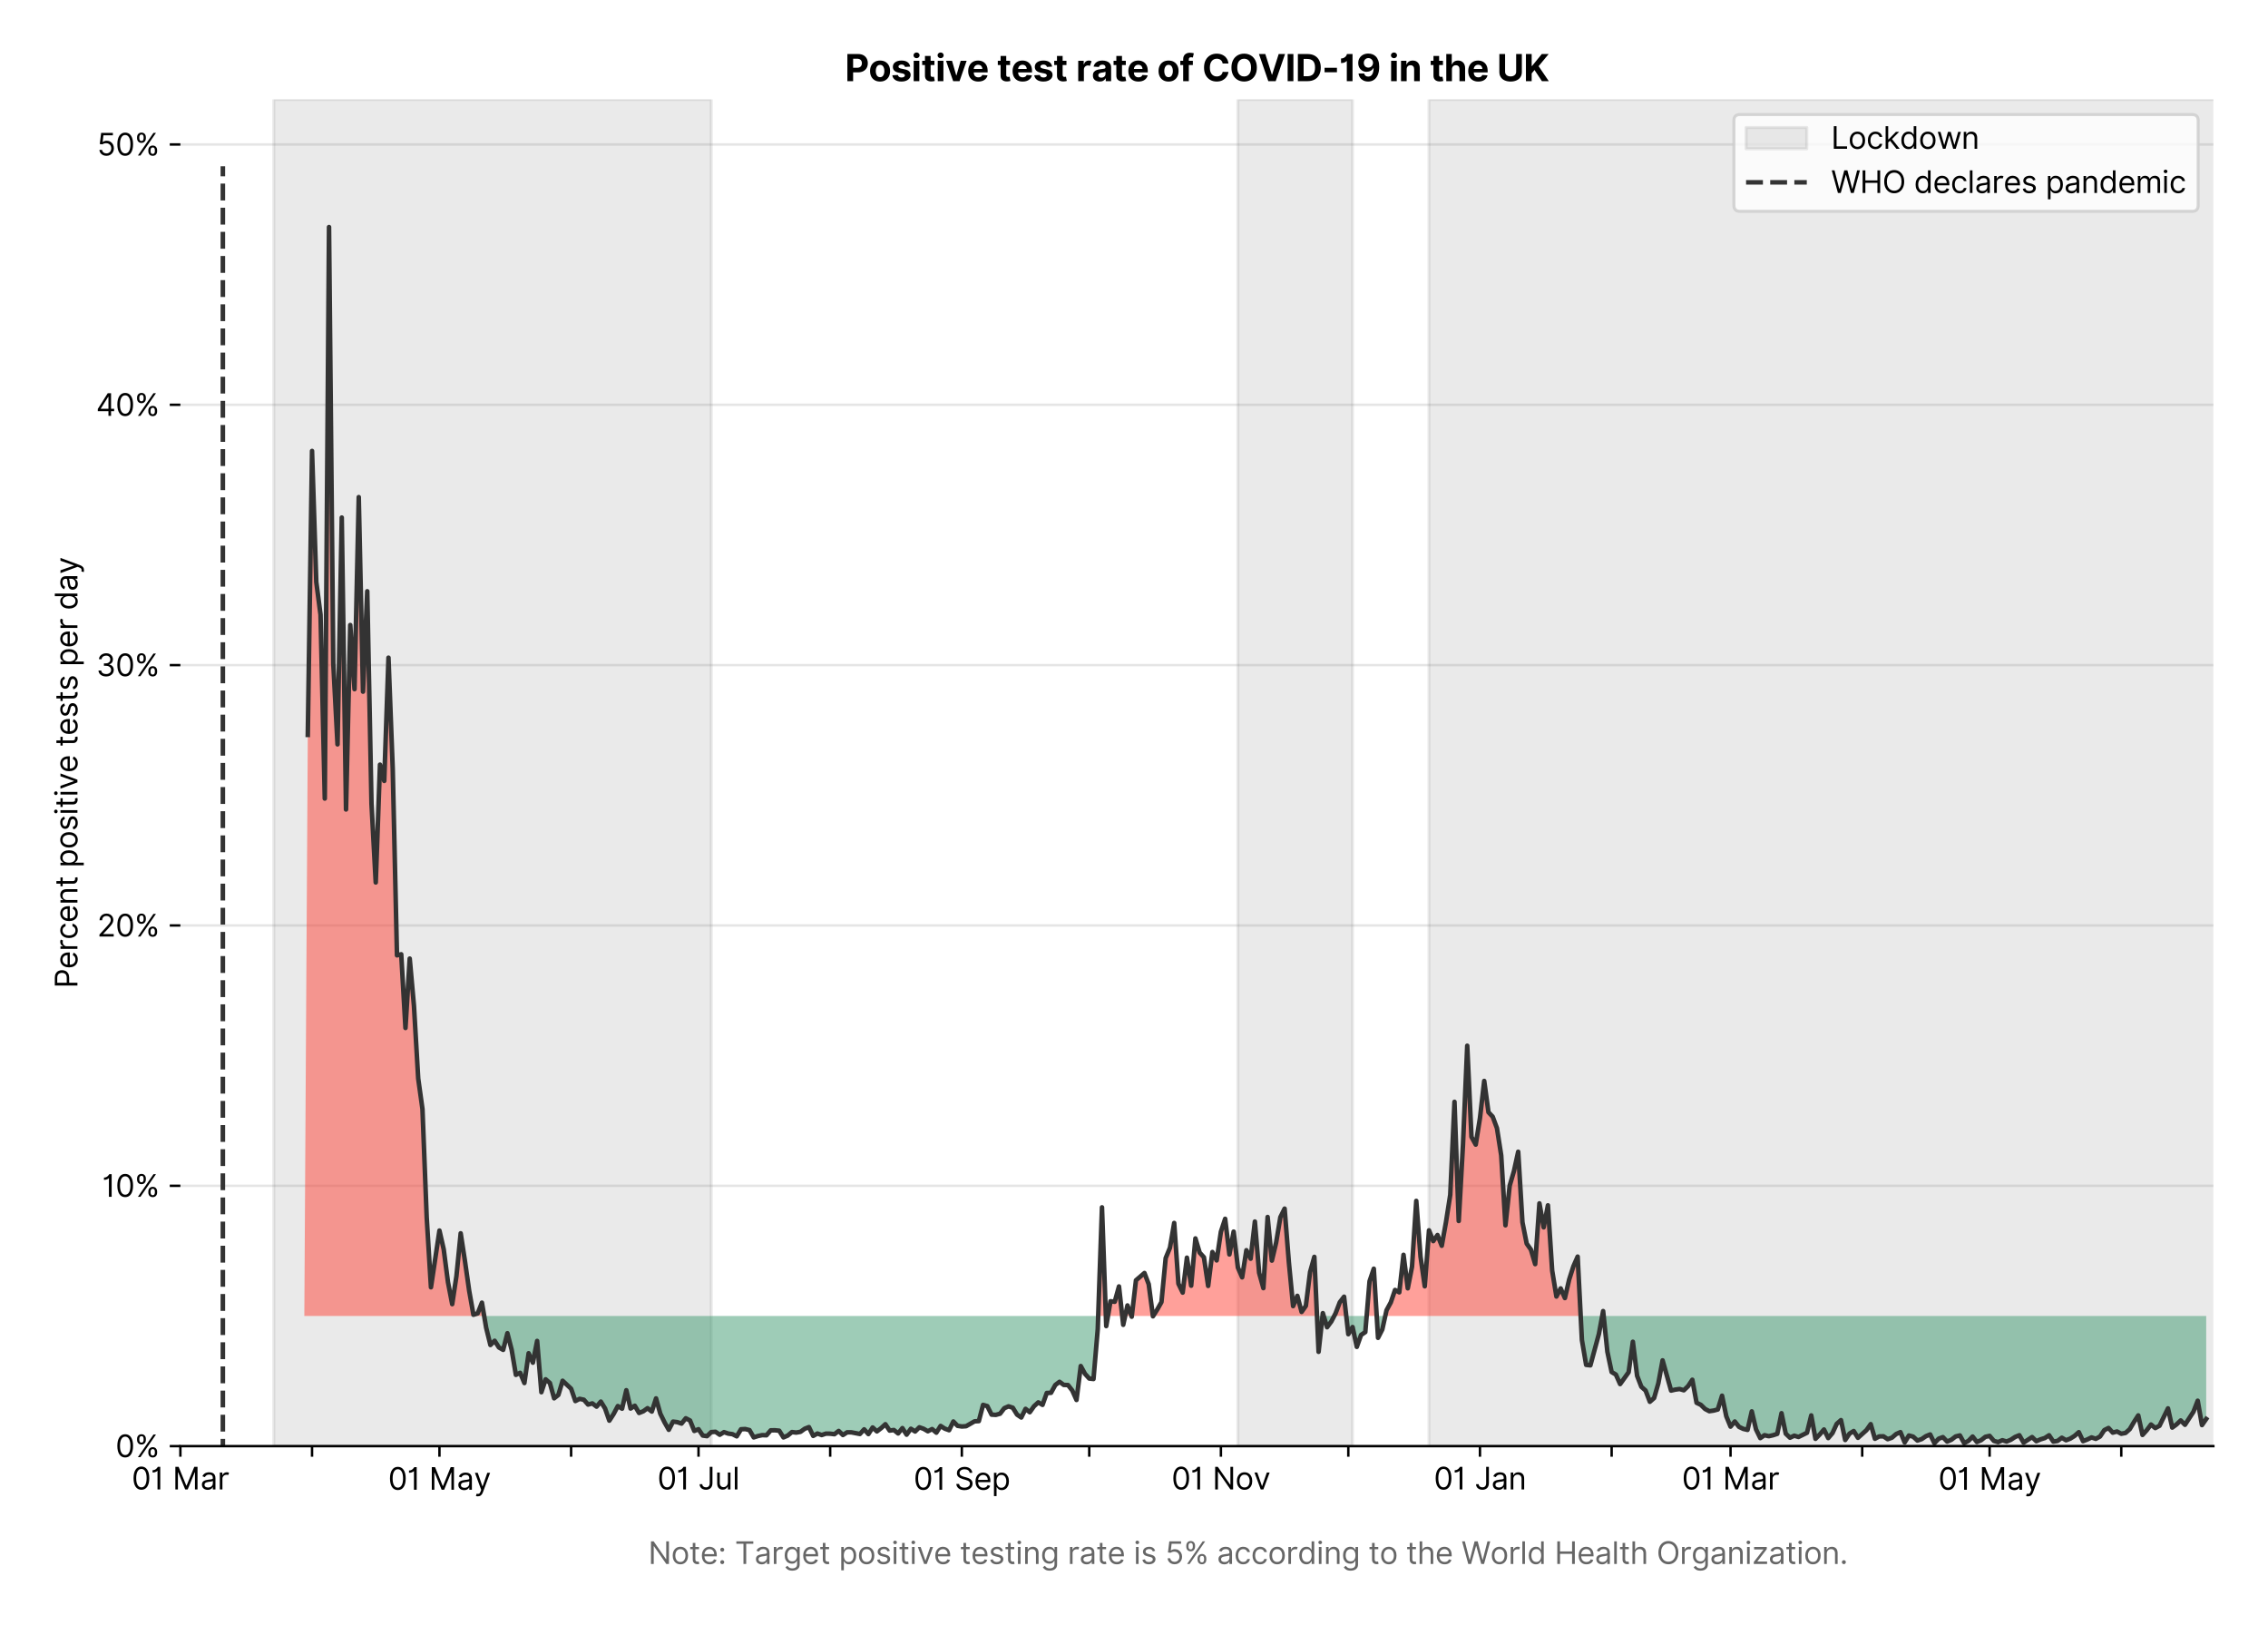 <?xml version="1.0" encoding="utf-8" standalone="no"?>
<!DOCTYPE svg PUBLIC "-//W3C//DTD SVG 1.1//EN"
  "http://www.w3.org/Graphics/SVG/1.1/DTD/svg11.dtd">
<svg version="1.1" viewBox="0 0 747.013 535.215" xmlns="http://www.w3.org/2000/svg" xmlns:xlink="http://www.w3.org/1999/xlink">
 <defs>
  <style type="text/css">*{stroke-linecap:butt;stroke-linejoin:round;}</style>
 </defs>
 <g id="figure_1">
  <g id="patch_1">
   <path d="M 0 535.215 
L 747.013 535.215 
L 747.013 0 
L 0 0 
z
" style="fill:#ffffff;"/>
  </g>
  <g id="axes_1">
   <g id="patch_2">
    <path d="M 59.413 476.248 
L 729.013 476.248 
L 729.013 32.728 
L 59.413 32.728 
z
" style="fill:#ffffff;"/>
   </g>
   <g id="matplotlib.axis_1">
    <g id="xtick_1">
     <g id="line2d_1">
      <defs>
       <path d="M 0 0 
L 0 3.5 
" id="me78893c952" style="stroke:#000000;stroke-width:0.8;"/>
      </defs>
      <g>
       <use style="stroke:#000000;stroke-width:0.8;" x="59.413" xlink:href="#me78893c952" y="476.248"/>
      </g>
     </g>
     <g id="text_1">
      <!-- 01 Mar -->
      <g transform="translate(43.376 490.522)scale(0.1 -0.1)">
       <defs>
        <path d="M 2000 -64 
Q 1230 -64 806 561 
Q 382 1186 382 2327 
Q 382 3459 809 4088 
Q 1236 4718 2000 4718 
Q 2764 4718 3191 4088 
Q 3618 3459 3618 2327 
Q 3618 1186 3194 561 
Q 2771 -64 2000 -64 
z
M 2000 436 
Q 2509 436 2791 927 
Q 3073 1418 3073 2327 
Q 3073 3234 2789 3730 
Q 2505 4227 2000 4227 
Q 1496 4227 1211 3730 
Q 927 3234 927 2327 
Q 927 1418 1210 927 
Q 1493 436 2000 436 
z
" id="Inter-Regular-30" transform="scale(0.016)"/>
        <path d="M 1973 4655 
L 1973 0 
L 1409 0 
L 1409 3836 
L 1373 3836 
Q 1341 3773 1209 3692 
Q 1077 3611 868 3551 
Q 659 3491 391 3491 
L 391 3964 
Q 661 3964 859 4061 
Q 1057 4159 1190 4291 
Q 1323 4423 1392 4529 
Q 1461 4636 1473 4655 
L 1973 4655 
z
" id="Inter-Regular-31" transform="scale(0.016)"/>
        <path id="Inter-Regular-20" transform="scale(0.016)"/>
        <path d="M 564 4655 
L 1236 4655 
L 2818 791 
L 2873 791 
L 4455 4655 
L 5127 4655 
L 5127 0 
L 4600 0 
L 4600 3536 
L 4555 3536 
L 3100 0 
L 2591 0 
L 1136 3536 
L 1091 3536 
L 1091 0 
L 564 0 
L 564 4655 
z
" id="Inter-Regular-4d" transform="scale(0.016)"/>
        <path d="M 1518 -82 
Q 1186 -82 916 44 
Q 646 170 486 410 
Q 327 650 327 991 
Q 327 1291 445 1478 
Q 564 1666 761 1773 
Q 959 1880 1199 1933 
Q 1439 1986 1682 2018 
Q 2000 2059 2199 2080 
Q 2398 2102 2490 2154 
Q 2582 2207 2582 2336 
L 2582 2355 
Q 2582 2691 2399 2877 
Q 2216 3064 1846 3064 
Q 1461 3064 1243 2895 
Q 1025 2727 936 2536 
L 427 2718 
Q 564 3036 792 3214 
Q 1021 3393 1292 3464 
Q 1564 3536 1827 3536 
Q 1996 3536 2215 3496 
Q 2434 3457 2640 3334 
Q 2846 3211 2982 2963 
Q 3118 2716 3118 2300 
L 3118 0 
L 2582 0 
L 2582 473 
L 2555 473 
Q 2500 359 2373 229 
Q 2246 100 2034 9 
Q 1823 -82 1518 -82 
z
M 1600 400 
Q 1918 400 2137 525 
Q 2357 650 2469 847 
Q 2582 1045 2582 1264 
L 2582 1755 
Q 2548 1714 2433 1681 
Q 2318 1648 2169 1624 
Q 2021 1600 1881 1583 
Q 1741 1566 1655 1555 
Q 1446 1527 1265 1467 
Q 1084 1407 974 1287 
Q 864 1168 864 964 
Q 864 684 1072 542 
Q 1280 400 1600 400 
z
" id="Inter-Regular-61" transform="scale(0.016)"/>
        <path d="M 491 0 
L 491 3491 
L 1009 3491 
L 1009 2964 
L 1046 2964 
Q 1139 3223 1389 3384 
Q 1639 3545 1955 3545 
Q 2100 3545 2209 3511 
Q 2318 3477 2400 3418 
L 2218 2964 
Q 2161 2993 2085 3010 
Q 2009 3027 1909 3027 
Q 1527 3027 1277 2794 
Q 1027 2561 1027 2209 
L 1027 0 
L 491 0 
z
" id="Inter-Regular-72" transform="scale(0.016)"/>
       </defs>
       <use xlink:href="#Inter-Regular-30"/>
       <use x="62.5" xlink:href="#Inter-Regular-31"/>
       <use x="106.676" xlink:href="#Inter-Regular-20"/>
       <use x="134.801" xlink:href="#Inter-Regular-4d"/>
       <use x="225.994" xlink:href="#Inter-Regular-61"/>
       <use x="282.386" xlink:href="#Inter-Regular-72"/>
      </g>
     </g>
    </g>
    <g id="xtick_2">
     <g id="line2d_2">
      <g>
       <use style="stroke:#000000;stroke-width:0.8;" x="102.777" xlink:href="#me78893c952" y="476.248"/>
      </g>
     </g>
    </g>
    <g id="xtick_3">
     <g id="line2d_3">
      <g>
       <use style="stroke:#000000;stroke-width:0.8;" x="144.742" xlink:href="#me78893c952" y="476.248"/>
      </g>
     </g>
     <g id="text_2">
      <!-- 01 May -->
      <g transform="translate(127.839 490.62)scale(0.1 -0.1)">
       <defs>
        <path d="M 818 -1355 
Q 682 -1355 575 -1333 
Q 468 -1311 427 -1291 
L 564 -818 
Q 857 -893 1053 -814 
Q 1250 -736 1391 -345 
L 1509 -18 
L 218 3491 
L 800 3491 
L 1764 709 
L 1800 709 
L 2764 3491 
L 3346 3491 
L 1846 -564 
Q 1550 -1355 818 -1355 
z
" id="Inter-Regular-79" transform="scale(0.016)"/>
       </defs>
       <use xlink:href="#Inter-Regular-30"/>
       <use x="62.5" xlink:href="#Inter-Regular-31"/>
       <use x="106.676" xlink:href="#Inter-Regular-20"/>
       <use x="134.801" xlink:href="#Inter-Regular-4d"/>
       <use x="225.994" xlink:href="#Inter-Regular-61"/>
       <use x="282.386" xlink:href="#Inter-Regular-79"/>
      </g>
     </g>
    </g>
    <g id="xtick_4">
     <g id="line2d_4">
      <g>
       <use style="stroke:#000000;stroke-width:0.8;" x="188.106" xlink:href="#me78893c952" y="476.248"/>
      </g>
     </g>
    </g>
    <g id="xtick_5">
     <g id="line2d_5">
      <g>
       <use style="stroke:#000000;stroke-width:0.8;" x="230.072" xlink:href="#me78893c952" y="476.248"/>
      </g>
     </g>
     <g id="text_3">
      <!-- 01 Jul -->
      <g transform="translate(216.528 490.522)scale(0.1 -0.1)">
       <defs>
        <path d="M 2346 4655 
L 2909 4655 
L 2909 1327 
Q 2909 657 2549 296 
Q 2189 -64 1582 -64 
Q 1200 -64 902 76 
Q 605 216 434 475 
Q 264 734 264 1091 
L 818 1091 
Q 818 795 1034 615 
Q 1250 436 1582 436 
Q 1948 436 2147 664 
Q 2346 893 2346 1327 
L 2346 4655 
z
" id="Inter-Regular-4a" transform="scale(0.016)"/>
        <path d="M 2691 1427 
L 2691 3491 
L 3227 3491 
L 3227 0 
L 2691 0 
L 2691 591 
L 2655 591 
Q 2532 325 2273 140 
Q 2014 -45 1618 -45 
Q 1127 -45 809 280 
Q 491 605 491 1273 
L 491 3491 
L 1027 3491 
L 1027 1309 
Q 1027 927 1242 700 
Q 1457 473 1791 473 
Q 1991 473 2199 575 
Q 2407 677 2549 888 
Q 2691 1100 2691 1427 
z
" id="Inter-Regular-75" transform="scale(0.016)"/>
        <path d="M 1027 4655 
L 1027 0 
L 491 0 
L 491 4655 
L 1027 4655 
z
" id="Inter-Regular-6c" transform="scale(0.016)"/>
       </defs>
       <use xlink:href="#Inter-Regular-30"/>
       <use x="62.5" xlink:href="#Inter-Regular-31"/>
       <use x="106.676" xlink:href="#Inter-Regular-20"/>
       <use x="134.801" xlink:href="#Inter-Regular-4a"/>
       <use x="189.063" xlink:href="#Inter-Regular-75"/>
       <use x="247.159" xlink:href="#Inter-Regular-6c"/>
      </g>
     </g>
    </g>
    <g id="xtick_6">
     <g id="line2d_6">
      <g>
       <use style="stroke:#000000;stroke-width:0.8;" x="273.436" xlink:href="#me78893c952" y="476.248"/>
      </g>
     </g>
    </g>
    <g id="xtick_7">
     <g id="line2d_7">
      <g>
       <use style="stroke:#000000;stroke-width:0.8;" x="316.8" xlink:href="#me78893c952" y="476.248"/>
      </g>
     </g>
     <g id="text_4">
      <!-- 01 Sep -->
      <g transform="translate(300.913 490.62)scale(0.1 -0.1)">
       <defs>
        <path d="M 3109 3491 
Q 3068 3836 2777 4027 
Q 2486 4218 2064 4218 
Q 1600 4218 1318 3999 
Q 1036 3780 1036 3445 
Q 1036 3195 1189 3042 
Q 1343 2889 1553 2803 
Q 1764 2718 1936 2673 
L 2409 2545 
Q 2591 2498 2815 2414 
Q 3039 2330 3244 2185 
Q 3450 2041 3584 1816 
Q 3718 1591 3718 1264 
Q 3718 886 3521 581 
Q 3325 277 2949 97 
Q 2573 -82 2036 -82 
Q 1286 -82 845 272 
Q 405 627 364 1200 
L 946 1200 
Q 968 936 1124 764 
Q 1280 593 1519 510 
Q 1759 427 2036 427 
Q 2359 427 2616 533 
Q 2873 639 3023 828 
Q 3173 1018 3173 1273 
Q 3173 1505 3043 1650 
Q 2914 1795 2702 1886 
Q 2491 1977 2246 2045 
L 1673 2209 
Q 1127 2366 809 2657 
Q 491 2948 491 3418 
Q 491 3809 703 4101 
Q 916 4393 1276 4555 
Q 1636 4718 2082 4718 
Q 2532 4718 2882 4558 
Q 3232 4398 3437 4120 
Q 3643 3843 3655 3491 
L 3109 3491 
z
" id="Inter-Regular-53" transform="scale(0.016)"/>
        <path d="M 1955 -73 
Q 1450 -73 1085 151 
Q 721 375 524 778 
Q 327 1182 327 1718 
Q 327 2255 524 2665 
Q 721 3075 1074 3305 
Q 1427 3536 1900 3536 
Q 2173 3536 2439 3445 
Q 2705 3355 2923 3151 
Q 3141 2948 3270 2614 
Q 3400 2280 3400 1791 
L 3400 1564 
L 866 1564 
Q 884 1005 1183 707 
Q 1482 409 1955 409 
Q 2271 409 2498 545 
Q 2725 682 2827 955 
L 3346 809 
Q 3223 414 2854 170 
Q 2486 -73 1955 -73 
z
M 866 2027 
L 2855 2027 
Q 2855 2470 2595 2762 
Q 2336 3055 1900 3055 
Q 1593 3055 1368 2911 
Q 1143 2768 1013 2533 
Q 884 2298 866 2027 
z
" id="Inter-Regular-65" transform="scale(0.016)"/>
        <path d="M 491 -1309 
L 491 3491 
L 1009 3491 
L 1009 2936 
L 1073 2936 
Q 1132 3027 1237 3169 
Q 1343 3311 1542 3423 
Q 1741 3536 2082 3536 
Q 2523 3536 2859 3315 
Q 3196 3095 3384 2690 
Q 3573 2286 3573 1736 
Q 3573 1182 3384 776 
Q 3196 370 2861 148 
Q 2527 -73 2091 -73 
Q 1755 -73 1552 39 
Q 1350 152 1241 296 
Q 1132 441 1073 536 
L 1027 536 
L 1027 -1309 
L 491 -1309 
z
M 1018 1745 
Q 1018 1152 1276 780 
Q 1534 409 2018 409 
Q 2355 409 2581 587 
Q 2807 766 2921 1069 
Q 3036 1373 3036 1745 
Q 3036 2114 2923 2410 
Q 2811 2707 2585 2881 
Q 2359 3055 2018 3055 
Q 1527 3055 1272 2693 
Q 1018 2332 1018 1745 
z
" id="Inter-Regular-70" transform="scale(0.016)"/>
       </defs>
       <use xlink:href="#Inter-Regular-30"/>
       <use x="62.5" xlink:href="#Inter-Regular-31"/>
       <use x="106.676" xlink:href="#Inter-Regular-20"/>
       <use x="134.801" xlink:href="#Inter-Regular-53"/>
       <use x="198.58" xlink:href="#Inter-Regular-65"/>
       <use x="256.818" xlink:href="#Inter-Regular-70"/>
      </g>
     </g>
    </g>
    <g id="xtick_8">
     <g id="line2d_8">
      <g>
       <use style="stroke:#000000;stroke-width:0.8;" x="358.766" xlink:href="#me78893c952" y="476.248"/>
      </g>
     </g>
    </g>
    <g id="xtick_9">
     <g id="line2d_9">
      <g>
       <use style="stroke:#000000;stroke-width:0.8;" x="402.13" xlink:href="#me78893c952" y="476.248"/>
      </g>
     </g>
     <g id="text_5">
      <!-- 01 Nov -->
      <g transform="translate(385.859 490.522)scale(0.1 -0.1)">
       <defs>
        <path d="M 4255 4655 
L 4255 0 
L 3709 0 
L 1173 3655 
L 1127 3655 
L 1127 0 
L 564 0 
L 564 4655 
L 1109 4655 
L 3655 991 
L 3700 991 
L 3700 4655 
L 4255 4655 
z
" id="Inter-Regular-4e" transform="scale(0.016)"/>
        <path d="M 1909 -73 
Q 1436 -73 1080 152 
Q 725 377 526 781 
Q 327 1186 327 1727 
Q 327 2273 526 2679 
Q 725 3086 1080 3311 
Q 1436 3536 1909 3536 
Q 2382 3536 2737 3311 
Q 3093 3086 3292 2679 
Q 3491 2273 3491 1727 
Q 3491 1186 3292 781 
Q 3093 377 2737 152 
Q 2382 -73 1909 -73 
z
M 1909 409 
Q 2268 409 2500 593 
Q 2732 777 2843 1077 
Q 2955 1377 2955 1727 
Q 2955 2077 2843 2379 
Q 2732 2682 2500 2868 
Q 2268 3055 1909 3055 
Q 1550 3055 1318 2868 
Q 1086 2682 975 2379 
Q 864 2077 864 1727 
Q 864 1377 975 1077 
Q 1086 777 1318 593 
Q 1550 409 1909 409 
z
" id="Inter-Regular-6f" transform="scale(0.016)"/>
        <path d="M 3346 3491 
L 2055 0 
L 1509 0 
L 218 3491 
L 800 3491 
L 1764 709 
L 1800 709 
L 2764 3491 
L 3346 3491 
z
" id="Inter-Regular-76" transform="scale(0.016)"/>
       </defs>
       <use xlink:href="#Inter-Regular-30"/>
       <use x="62.5" xlink:href="#Inter-Regular-31"/>
       <use x="106.676" xlink:href="#Inter-Regular-20"/>
       <use x="134.801" xlink:href="#Inter-Regular-4e"/>
       <use x="210.085" xlink:href="#Inter-Regular-6f"/>
       <use x="269.744" xlink:href="#Inter-Regular-76"/>
      </g>
     </g>
    </g>
    <g id="xtick_10">
     <g id="line2d_10">
      <g>
       <use style="stroke:#000000;stroke-width:0.8;" x="444.095" xlink:href="#me78893c952" y="476.248"/>
      </g>
     </g>
    </g>
    <g id="xtick_11">
     <g id="line2d_11">
      <g>
       <use style="stroke:#000000;stroke-width:0.8;" x="487.459" xlink:href="#me78893c952" y="476.248"/>
      </g>
     </g>
     <g id="text_6">
      <!-- 01 Jan -->
      <g transform="translate(472.26 490.522)scale(0.1 -0.1)">
       <defs>
        <path d="M 1027 2100 
L 1027 0 
L 491 0 
L 491 3491 
L 1009 3491 
L 1009 2945 
L 1055 2945 
Q 1177 3211 1427 3373 
Q 1677 3536 2073 3536 
Q 2602 3536 2928 3211 
Q 3255 2886 3255 2218 
L 3255 0 
L 2718 0 
L 2718 2182 
Q 2718 2593 2504 2824 
Q 2291 3055 1918 3055 
Q 1534 3055 1280 2806 
Q 1027 2557 1027 2100 
z
" id="Inter-Regular-6e" transform="scale(0.016)"/>
       </defs>
       <use xlink:href="#Inter-Regular-30"/>
       <use x="62.5" xlink:href="#Inter-Regular-31"/>
       <use x="106.676" xlink:href="#Inter-Regular-20"/>
       <use x="134.801" xlink:href="#Inter-Regular-4a"/>
       <use x="189.063" xlink:href="#Inter-Regular-61"/>
       <use x="245.455" xlink:href="#Inter-Regular-6e"/>
      </g>
     </g>
    </g>
    <g id="xtick_12">
     <g id="line2d_12">
      <g>
       <use style="stroke:#000000;stroke-width:0.8;" x="530.824" xlink:href="#me78893c952" y="476.248"/>
      </g>
     </g>
    </g>
    <g id="xtick_13">
     <g id="line2d_13">
      <g>
       <use style="stroke:#000000;stroke-width:0.8;" x="569.991" xlink:href="#me78893c952" y="476.248"/>
      </g>
     </g>
     <g id="text_7">
      <!-- 01 Mar -->
      <g transform="translate(553.955 490.522)scale(0.1 -0.1)">
       <use xlink:href="#Inter-Regular-30"/>
       <use x="62.5" xlink:href="#Inter-Regular-31"/>
       <use x="106.676" xlink:href="#Inter-Regular-20"/>
       <use x="134.801" xlink:href="#Inter-Regular-4d"/>
       <use x="225.994" xlink:href="#Inter-Regular-61"/>
       <use x="282.386" xlink:href="#Inter-Regular-72"/>
      </g>
     </g>
    </g>
    <g id="xtick_14">
     <g id="line2d_14">
      <g>
       <use style="stroke:#000000;stroke-width:0.8;" x="613.356" xlink:href="#me78893c952" y="476.248"/>
      </g>
     </g>
    </g>
    <g id="xtick_15">
     <g id="line2d_15">
      <g>
       <use style="stroke:#000000;stroke-width:0.8;" x="655.321" xlink:href="#me78893c952" y="476.248"/>
      </g>
     </g>
     <g id="text_8">
      <!-- 01 May -->
      <g transform="translate(638.418 490.62)scale(0.1 -0.1)">
       <use xlink:href="#Inter-Regular-30"/>
       <use x="62.5" xlink:href="#Inter-Regular-31"/>
       <use x="106.676" xlink:href="#Inter-Regular-20"/>
       <use x="134.801" xlink:href="#Inter-Regular-4d"/>
       <use x="225.994" xlink:href="#Inter-Regular-61"/>
       <use x="282.386" xlink:href="#Inter-Regular-79"/>
      </g>
     </g>
    </g>
    <g id="xtick_16">
     <g id="line2d_16">
      <g>
       <use style="stroke:#000000;stroke-width:0.8;" x="698.685" xlink:href="#me78893c952" y="476.248"/>
      </g>
     </g>
    </g>
    <g id="text_9">
     <!--  -->
     <g style="fill:#666666;" transform="translate(394.212 504.011)scale(0.1 -0.1)"/>
     <!--             Note: Target positive testing rate is 5% according to the World Health Organization. -->
     <g style="fill:#666666;" transform="translate(179.766 515.056)scale(0.1 -0.1)">
      <defs>
       <path d="M 2009 3491 
L 2009 3036 
L 1264 3036 
L 1264 1000 
Q 1264 773 1331 660 
Q 1398 548 1503 510 
Q 1609 473 1727 473 
Q 1816 473 1873 483 
Q 1930 493 1964 500 
L 2073 18 
Q 2018 -2 1920 -23 
Q 1823 -45 1673 -45 
Q 1446 -45 1228 52 
Q 1011 150 869 350 
Q 727 550 727 855 
L 727 3036 
L 200 3036 
L 200 3491 
L 727 3491 
L 727 4327 
L 1264 4327 
L 1264 3491 
L 2009 3491 
z
" id="Inter-Regular-74" transform="scale(0.016)"/>
       <path d="M 882 -36 
Q 714 -36 593 84 
Q 473 205 473 373 
Q 473 541 593 661 
Q 714 782 882 782 
Q 1050 782 1170 661 
Q 1291 541 1291 373 
Q 1291 205 1170 84 
Q 1050 -36 882 -36 
z
M 882 2524 
Q 714 2524 593 2644 
Q 473 2765 473 2933 
Q 473 3101 593 3221 
Q 714 3342 882 3342 
Q 1050 3342 1170 3221 
Q 1291 3101 1291 2933 
Q 1291 2765 1170 2644 
Q 1050 2524 882 2524 
z
" id="Inter-Regular-3a" transform="scale(0.016)"/>
       <path d="M 309 4155 
L 309 4655 
L 3800 4655 
L 3800 4155 
L 2336 4155 
L 2336 0 
L 1773 0 
L 1773 4155 
L 309 4155 
z
" id="Inter-Regular-54" transform="scale(0.016)"/>
       <path d="M 1900 -1382 
Q 1316 -1382 976 -1169 
Q 636 -957 473 -682 
L 900 -382 
Q 973 -477 1084 -601 
Q 1196 -725 1390 -817 
Q 1584 -909 1900 -909 
Q 2323 -909 2598 -704 
Q 2873 -500 2873 -64 
L 2873 645 
L 2827 645 
Q 2768 550 2660 410 
Q 2552 270 2351 162 
Q 2150 55 1809 55 
Q 1386 55 1051 255 
Q 716 455 521 836 
Q 327 1218 327 1764 
Q 327 2300 516 2699 
Q 705 3098 1041 3317 
Q 1377 3536 1818 3536 
Q 2159 3536 2360 3423 
Q 2561 3311 2669 3169 
Q 2777 3027 2836 2936 
L 2891 2936 
L 2891 3491 
L 3409 3491 
L 3409 -100 
Q 3409 -550 3205 -833 
Q 3002 -1116 2660 -1249 
Q 2318 -1382 1900 -1382 
z
M 1882 536 
Q 2366 536 2624 864 
Q 2882 1193 2882 1773 
Q 2882 2339 2627 2697 
Q 2373 3055 1882 3055 
Q 1541 3055 1315 2882 
Q 1089 2709 976 2418 
Q 864 2127 864 1773 
Q 864 1227 1120 881 
Q 1377 536 1882 536 
z
" id="Inter-Regular-67" transform="scale(0.016)"/>
       <path d="M 2964 2709 
L 2482 2573 
Q 2411 2755 2245 2914 
Q 2080 3073 1727 3073 
Q 1407 3073 1194 2926 
Q 982 2780 982 2555 
Q 982 2355 1127 2239 
Q 1273 2123 1582 2045 
L 2100 1918 
Q 3027 1691 3027 973 
Q 3027 673 2855 436 
Q 2684 200 2377 63 
Q 2071 -73 1664 -73 
Q 1130 -73 780 159 
Q 430 391 336 836 
L 846 964 
Q 989 400 1655 400 
Q 2030 400 2251 560 
Q 2473 720 2473 945 
Q 2473 1316 1955 1436 
L 1373 1573 
Q 893 1686 669 1926 
Q 446 2166 446 2527 
Q 446 2823 613 3050 
Q 780 3277 1069 3406 
Q 1359 3536 1727 3536 
Q 2246 3536 2542 3309 
Q 2839 3082 2964 2709 
z
" id="Inter-Regular-73" transform="scale(0.016)"/>
       <path d="M 491 0 
L 491 3491 
L 1027 3491 
L 1027 0 
L 491 0 
z
M 764 4073 
Q 607 4073 494 4179 
Q 382 4286 382 4436 
Q 382 4586 494 4693 
Q 607 4800 764 4800 
Q 921 4800 1033 4693 
Q 1146 4586 1146 4436 
Q 1146 4286 1033 4179 
Q 921 4073 764 4073 
z
" id="Inter-Regular-69" transform="scale(0.016)"/>
       <path d="M 1936 -64 
Q 1536 -64 1216 95 
Q 896 255 702 532 
Q 509 809 491 1164 
L 1036 1164 
Q 1068 848 1324 642 
Q 1580 436 1936 436 
Q 2223 436 2447 570 
Q 2671 705 2799 940 
Q 2927 1175 2927 1473 
Q 2927 1777 2794 2017 
Q 2661 2257 2429 2395 
Q 2198 2534 1900 2536 
Q 1686 2539 1461 2472 
Q 1236 2405 1091 2300 
L 564 2364 
L 846 4655 
L 3264 4655 
L 3264 4155 
L 1318 4155 
L 1155 2782 
L 1182 2782 
Q 1325 2895 1541 2970 
Q 1757 3045 1991 3045 
Q 2418 3045 2753 2842 
Q 3089 2639 3281 2286 
Q 3473 1934 3473 1482 
Q 3473 1036 3274 687 
Q 3075 339 2727 137 
Q 2380 -64 1936 -64 
z
" id="Inter-Regular-35" transform="scale(0.016)"/>
       <path d="M 2855 873 
L 2855 1118 
Q 2855 1373 2960 1585 
Q 3066 1798 3269 1926 
Q 3473 2055 3764 2055 
Q 4059 2055 4259 1926 
Q 4459 1798 4561 1585 
Q 4664 1373 4664 1118 
L 4664 873 
Q 4664 618 4560 405 
Q 4457 193 4256 64 
Q 4055 -64 3764 -64 
Q 3468 -64 3266 64 
Q 3064 193 2959 405 
Q 2855 618 2855 873 
z
M 536 3536 
L 536 3782 
Q 536 4036 642 4248 
Q 748 4461 951 4589 
Q 1155 4718 1446 4718 
Q 1741 4718 1941 4589 
Q 2141 4461 2243 4248 
Q 2346 4036 2346 3782 
L 2346 3536 
Q 2346 3282 2242 3069 
Q 2139 2857 1937 2728 
Q 1736 2600 1446 2600 
Q 1150 2600 948 2728 
Q 746 2857 641 3069 
Q 536 3282 536 3536 
z
M 709 0 
L 3909 4655 
L 4427 4655 
L 1227 0 
L 709 0 
z
M 3318 1118 
L 3318 873 
Q 3318 661 3418 494 
Q 3518 327 3764 327 
Q 4002 327 4101 494 
Q 4200 661 4200 873 
L 4200 1118 
Q 4200 1330 4104 1497 
Q 4009 1664 3764 1664 
Q 3525 1664 3421 1497 
Q 3318 1330 3318 1118 
z
M 1000 3782 
L 1000 3536 
Q 1000 3325 1100 3158 
Q 1200 2991 1446 2991 
Q 1684 2991 1783 3158 
Q 1882 3325 1882 3536 
L 1882 3782 
Q 1882 3993 1786 4160 
Q 1691 4327 1446 4327 
Q 1207 4327 1103 4160 
Q 1000 3993 1000 3782 
z
" id="Inter-Regular-25" transform="scale(0.016)"/>
       <path d="M 1909 -73 
Q 1418 -73 1063 159 
Q 709 391 518 798 
Q 327 1205 327 1727 
Q 327 2259 524 2667 
Q 721 3075 1074 3305 
Q 1427 3536 1900 3536 
Q 2268 3536 2563 3400 
Q 2859 3264 3047 3018 
Q 3236 2773 3282 2445 
L 2746 2445 
Q 2684 2684 2474 2869 
Q 2264 3055 1909 3055 
Q 1439 3055 1151 2697 
Q 864 2339 864 1745 
Q 864 1139 1148 774 
Q 1432 409 1909 409 
Q 2223 409 2447 570 
Q 2671 732 2746 1018 
L 3282 1018 
Q 3236 709 3058 462 
Q 2880 216 2588 71 
Q 2296 -73 1909 -73 
z
" id="Inter-Regular-63" transform="scale(0.016)"/>
       <path d="M 1809 -73 
Q 1373 -73 1039 148 
Q 705 370 516 776 
Q 327 1182 327 1736 
Q 327 2286 516 2690 
Q 705 3095 1041 3315 
Q 1377 3536 1818 3536 
Q 2159 3536 2358 3423 
Q 2557 3311 2662 3169 
Q 2768 3027 2827 2936 
L 2873 2936 
L 2873 4655 
L 3409 4655 
L 3409 0 
L 2891 0 
L 2891 536 
L 2827 536 
Q 2768 441 2659 296 
Q 2550 152 2348 39 
Q 2146 -73 1809 -73 
z
M 1882 409 
Q 2366 409 2624 780 
Q 2882 1152 2882 1745 
Q 2882 2332 2627 2693 
Q 2373 3055 1882 3055 
Q 1541 3055 1315 2881 
Q 1089 2707 976 2410 
Q 864 2114 864 1745 
Q 864 1373 978 1069 
Q 1093 766 1319 587 
Q 1546 409 1882 409 
z
" id="Inter-Regular-64" transform="scale(0.016)"/>
       <path d="M 1027 2100 
L 1027 0 
L 491 0 
L 491 4655 
L 1027 4655 
L 1027 2945 
L 1073 2945 
Q 1196 3216 1442 3376 
Q 1689 3536 2100 3536 
Q 2636 3536 2963 3213 
Q 3291 2891 3291 2218 
L 3291 0 
L 2755 0 
L 2755 2182 
Q 2755 2598 2540 2826 
Q 2325 3055 1946 3055 
Q 1548 3055 1287 2806 
Q 1027 2557 1027 2100 
z
" id="Inter-Regular-68" transform="scale(0.016)"/>
       <path d="M 1409 0 
L 136 4655 
L 709 4655 
L 1682 864 
L 1727 864 
L 2718 4655 
L 3355 4655 
L 4346 864 
L 4391 864 
L 5364 4655 
L 5936 4655 
L 4664 0 
L 4082 0 
L 3055 3709 
L 3018 3709 
L 1991 0 
L 1409 0 
z
" id="Inter-Regular-57" transform="scale(0.016)"/>
       <path d="M 564 0 
L 564 4655 
L 1127 4655 
L 1127 2582 
L 3609 2582 
L 3609 4655 
L 4173 4655 
L 4173 0 
L 3609 0 
L 3609 2082 
L 1127 2082 
L 1127 0 
L 564 0 
z
" id="Inter-Regular-48" transform="scale(0.016)"/>
       <path d="M 4491 2327 
Q 4491 1591 4225 1054 
Q 3959 518 3495 227 
Q 3032 -64 2436 -64 
Q 1841 -64 1377 227 
Q 914 518 648 1054 
Q 382 1591 382 2327 
Q 382 3064 648 3600 
Q 914 4136 1377 4427 
Q 1841 4718 2436 4718 
Q 3032 4718 3495 4427 
Q 3959 4136 4225 3600 
Q 4491 3064 4491 2327 
z
M 3946 2327 
Q 3946 2932 3744 3348 
Q 3543 3764 3201 3977 
Q 2859 4191 2436 4191 
Q 2014 4191 1672 3977 
Q 1330 3764 1128 3348 
Q 927 2932 927 2327 
Q 927 1723 1128 1307 
Q 1330 891 1672 677 
Q 2014 464 2436 464 
Q 2859 464 3201 677 
Q 3543 891 3744 1307 
Q 3946 1723 3946 2327 
z
" id="Inter-Regular-4f" transform="scale(0.016)"/>
       <path d="M 391 0 
L 391 409 
L 2373 2955 
L 2373 2991 
L 455 2991 
L 455 3491 
L 3064 3491 
L 3064 3064 
L 1136 536 
L 1136 500 
L 3127 500 
L 3127 0 
L 391 0 
z
" id="Inter-Regular-7a" transform="scale(0.016)"/>
       <path d="M 882 -36 
Q 714 -36 593 84 
Q 473 205 473 373 
Q 473 541 593 661 
Q 714 782 882 782 
Q 1050 782 1170 661 
Q 1291 541 1291 373 
Q 1291 205 1170 84 
Q 1050 -36 882 -36 
z
" id="Inter-Regular-2e" transform="scale(0.016)"/>
      </defs>
      <use xlink:href="#Inter-Regular-20"/>
      <use x="28.125" xlink:href="#Inter-Regular-20"/>
      <use x="56.25" xlink:href="#Inter-Regular-20"/>
      <use x="84.375" xlink:href="#Inter-Regular-20"/>
      <use x="112.5" xlink:href="#Inter-Regular-20"/>
      <use x="140.625" xlink:href="#Inter-Regular-20"/>
      <use x="168.75" xlink:href="#Inter-Regular-20"/>
      <use x="196.875" xlink:href="#Inter-Regular-20"/>
      <use x="225" xlink:href="#Inter-Regular-20"/>
      <use x="253.125" xlink:href="#Inter-Regular-20"/>
      <use x="281.25" xlink:href="#Inter-Regular-20"/>
      <use x="309.375" xlink:href="#Inter-Regular-20"/>
      <use x="337.5" xlink:href="#Inter-Regular-4e"/>
      <use x="412.784" xlink:href="#Inter-Regular-6f"/>
      <use x="472.443" xlink:href="#Inter-Regular-74"/>
      <use x="508.807" xlink:href="#Inter-Regular-65"/>
      <use x="567.046" xlink:href="#Inter-Regular-3a"/>
      <use x="594.602" xlink:href="#Inter-Regular-20"/>
      <use x="622.727" xlink:href="#Inter-Regular-54"/>
      <use x="686.932" xlink:href="#Inter-Regular-61"/>
      <use x="743.324" xlink:href="#Inter-Regular-72"/>
      <use x="781.676" xlink:href="#Inter-Regular-67"/>
      <use x="842.614" xlink:href="#Inter-Regular-65"/>
      <use x="900.852" xlink:href="#Inter-Regular-74"/>
      <use x="937.216" xlink:href="#Inter-Regular-20"/>
      <use x="965.341" xlink:href="#Inter-Regular-70"/>
      <use x="1026.279" xlink:href="#Inter-Regular-6f"/>
      <use x="1085.938" xlink:href="#Inter-Regular-73"/>
      <use x="1138.21" xlink:href="#Inter-Regular-69"/>
      <use x="1161.932" xlink:href="#Inter-Regular-74"/>
      <use x="1198.296" xlink:href="#Inter-Regular-69"/>
      <use x="1222.017" xlink:href="#Inter-Regular-76"/>
      <use x="1277.699" xlink:href="#Inter-Regular-65"/>
      <use x="1335.938" xlink:href="#Inter-Regular-20"/>
      <use x="1364.063" xlink:href="#Inter-Regular-74"/>
      <use x="1400.426" xlink:href="#Inter-Regular-65"/>
      <use x="1458.665" xlink:href="#Inter-Regular-73"/>
      <use x="1510.938" xlink:href="#Inter-Regular-74"/>
      <use x="1547.301" xlink:href="#Inter-Regular-69"/>
      <use x="1571.023" xlink:href="#Inter-Regular-6e"/>
      <use x="1629.546" xlink:href="#Inter-Regular-67"/>
      <use x="1690.483" xlink:href="#Inter-Regular-20"/>
      <use x="1718.608" xlink:href="#Inter-Regular-72"/>
      <use x="1756.96" xlink:href="#Inter-Regular-61"/>
      <use x="1813.353" xlink:href="#Inter-Regular-74"/>
      <use x="1849.716" xlink:href="#Inter-Regular-65"/>
      <use x="1907.955" xlink:href="#Inter-Regular-20"/>
      <use x="1936.08" xlink:href="#Inter-Regular-69"/>
      <use x="1959.801" xlink:href="#Inter-Regular-73"/>
      <use x="2012.074" xlink:href="#Inter-Regular-20"/>
      <use x="2040.199" xlink:href="#Inter-Regular-35"/>
      <use x="2100.995" xlink:href="#Inter-Regular-25"/>
      <use x="2182.245" xlink:href="#Inter-Regular-20"/>
      <use x="2210.37" xlink:href="#Inter-Regular-61"/>
      <use x="2266.762" xlink:href="#Inter-Regular-63"/>
      <use x="2322.586" xlink:href="#Inter-Regular-63"/>
      <use x="2378.409" xlink:href="#Inter-Regular-6f"/>
      <use x="2438.069" xlink:href="#Inter-Regular-72"/>
      <use x="2476.421" xlink:href="#Inter-Regular-64"/>
      <use x="2538.495" xlink:href="#Inter-Regular-69"/>
      <use x="2562.216" xlink:href="#Inter-Regular-6e"/>
      <use x="2620.739" xlink:href="#Inter-Regular-67"/>
      <use x="2681.677" xlink:href="#Inter-Regular-20"/>
      <use x="2709.802" xlink:href="#Inter-Regular-74"/>
      <use x="2746.165" xlink:href="#Inter-Regular-6f"/>
      <use x="2805.824" xlink:href="#Inter-Regular-20"/>
      <use x="2833.949" xlink:href="#Inter-Regular-74"/>
      <use x="2870.313" xlink:href="#Inter-Regular-68"/>
      <use x="2929.404" xlink:href="#Inter-Regular-65"/>
      <use x="2987.643" xlink:href="#Inter-Regular-20"/>
      <use x="3015.768" xlink:href="#Inter-Regular-57"/>
      <use x="3110.654" xlink:href="#Inter-Regular-6f"/>
      <use x="3170.313" xlink:href="#Inter-Regular-72"/>
      <use x="3208.665" xlink:href="#Inter-Regular-6c"/>
      <use x="3232.387" xlink:href="#Inter-Regular-64"/>
      <use x="3294.461" xlink:href="#Inter-Regular-20"/>
      <use x="3322.586" xlink:href="#Inter-Regular-48"/>
      <use x="3396.591" xlink:href="#Inter-Regular-65"/>
      <use x="3454.83" xlink:href="#Inter-Regular-61"/>
      <use x="3511.222" xlink:href="#Inter-Regular-6c"/>
      <use x="3534.944" xlink:href="#Inter-Regular-74"/>
      <use x="3571.307" xlink:href="#Inter-Regular-68"/>
      <use x="3630.398" xlink:href="#Inter-Regular-20"/>
      <use x="3658.523" xlink:href="#Inter-Regular-4f"/>
      <use x="3734.66" xlink:href="#Inter-Regular-72"/>
      <use x="3773.012" xlink:href="#Inter-Regular-67"/>
      <use x="3833.949" xlink:href="#Inter-Regular-61"/>
      <use x="3890.342" xlink:href="#Inter-Regular-6e"/>
      <use x="3948.864" xlink:href="#Inter-Regular-69"/>
      <use x="3972.586" xlink:href="#Inter-Regular-7a"/>
      <use x="4026.705" xlink:href="#Inter-Regular-61"/>
      <use x="4083.097" xlink:href="#Inter-Regular-74"/>
      <use x="4119.461" xlink:href="#Inter-Regular-69"/>
      <use x="4143.182" xlink:href="#Inter-Regular-6f"/>
      <use x="4202.842" xlink:href="#Inter-Regular-6e"/>
      <use x="4261.364" xlink:href="#Inter-Regular-2e"/>
     </g>
    </g>
   </g>
   <g id="matplotlib.axis_2">
    <g id="ytick_1">
     <g id="line2d_17">
      <path clip-path="url(#p1de4cc5ac9)" d="M 59.413 476.248 
L 729.013 476.248 
" style="fill:none;stroke:#e5e5e5;stroke-linecap:square;stroke-width:0.8;"/>
     </g>
     <g id="line2d_18">
      <defs>
       <path d="M 0 0 
L -3.5 0 
" id="m2c3b97f9f8" style="stroke:#000000;stroke-width:0.8;"/>
      </defs>
      <g>
       <use style="stroke:#000000;stroke-width:0.8;" x="59.413" xlink:href="#m2c3b97f9f8" y="476.248"/>
      </g>
     </g>
     <g id="text_10">
      <!-- 0% -->
      <g transform="translate(38.038 479.885)scale(0.1 -0.1)">
       <use xlink:href="#Inter-Regular-30"/>
       <use x="62.5" xlink:href="#Inter-Regular-25"/>
      </g>
     </g>
    </g>
    <g id="ytick_2">
     <g id="line2d_19">
      <path clip-path="url(#p1de4cc5ac9)" d="M 59.413 390.515 
L 729.013 390.515 
" style="fill:none;stroke:#e5e5e5;stroke-linecap:square;stroke-width:0.8;"/>
     </g>
     <g id="line2d_20">
      <g>
       <use style="stroke:#000000;stroke-width:0.8;" x="59.413" xlink:href="#m2c3b97f9f8" y="390.515"/>
      </g>
     </g>
     <g id="text_11">
      <!-- 10% -->
      <g transform="translate(33.62 394.151)scale(0.1 -0.1)">
       <use xlink:href="#Inter-Regular-31"/>
       <use x="44.176" xlink:href="#Inter-Regular-30"/>
       <use x="106.676" xlink:href="#Inter-Regular-25"/>
      </g>
     </g>
    </g>
    <g id="ytick_3">
     <g id="line2d_21">
      <path clip-path="url(#p1de4cc5ac9)" d="M 59.413 304.781 
L 729.013 304.781 
" style="fill:none;stroke:#e5e5e5;stroke-linecap:square;stroke-width:0.8;"/>
     </g>
     <g id="line2d_22">
      <g>
       <use style="stroke:#000000;stroke-width:0.8;" x="59.413" xlink:href="#m2c3b97f9f8" y="304.781"/>
      </g>
     </g>
     <g id="text_12">
      <!-- 20% -->
      <g transform="translate(31.986 308.418)scale(0.1 -0.1)">
       <defs>
        <path d="M 482 0 
L 482 409 
L 2018 2091 
Q 2289 2386 2464 2605 
Q 2639 2825 2724 3019 
Q 2809 3214 2809 3427 
Q 2809 3795 2553 4011 
Q 2298 4227 1918 4227 
Q 1514 4227 1275 3985 
Q 1036 3743 1036 3345 
L 500 3345 
Q 500 3755 688 4064 
Q 877 4373 1203 4545 
Q 1530 4718 1936 4718 
Q 2346 4718 2661 4545 
Q 2977 4373 3156 4079 
Q 3336 3786 3336 3427 
Q 3336 3170 3244 2926 
Q 3152 2682 2926 2383 
Q 2700 2084 2300 1655 
L 1255 536 
L 1255 500 
L 3418 500 
L 3418 0 
L 482 0 
z
" id="Inter-Regular-32" transform="scale(0.016)"/>
       </defs>
       <use xlink:href="#Inter-Regular-32"/>
       <use x="60.511" xlink:href="#Inter-Regular-30"/>
       <use x="123.011" xlink:href="#Inter-Regular-25"/>
      </g>
     </g>
    </g>
    <g id="ytick_4">
     <g id="line2d_23">
      <path clip-path="url(#p1de4cc5ac9)" d="M 59.413 219.048 
L 729.013 219.048 
" style="fill:none;stroke:#e5e5e5;stroke-linecap:square;stroke-width:0.8;"/>
     </g>
     <g id="line2d_24">
      <g>
       <use style="stroke:#000000;stroke-width:0.8;" x="59.413" xlink:href="#m2c3b97f9f8" y="219.048"/>
      </g>
     </g>
     <g id="text_13">
      <!-- 30% -->
      <g transform="translate(31.673 222.684)scale(0.1 -0.1)">
       <defs>
        <path d="M 2055 -64 
Q 1605 -64 1253 90 
Q 902 245 696 521 
Q 491 798 473 1164 
L 1046 1164 
Q 1071 827 1356 631 
Q 1641 436 2046 436 
Q 2493 436 2783 664 
Q 3073 893 3073 1264 
Q 3073 1650 2787 1893 
Q 2502 2136 1973 2136 
L 1600 2136 
L 1600 2636 
L 1973 2636 
Q 2386 2636 2647 2856 
Q 2909 3077 2909 3445 
Q 2909 3798 2679 4012 
Q 2450 4227 2064 4227 
Q 1823 4227 1610 4139 
Q 1398 4052 1264 3887 
Q 1130 3723 1118 3491 
L 573 3491 
Q 586 3857 793 4133 
Q 1000 4409 1335 4563 
Q 1671 4718 2073 4718 
Q 2505 4718 2814 4544 
Q 3123 4370 3289 4086 
Q 3455 3802 3455 3473 
Q 3455 3080 3249 2802 
Q 3043 2525 2691 2418 
L 2691 2382 
Q 3132 2309 3379 2008 
Q 3627 1707 3627 1264 
Q 3627 884 3421 583 
Q 3216 282 2861 109 
Q 2507 -64 2055 -64 
z
" id="Inter-Regular-33" transform="scale(0.016)"/>
       </defs>
       <use xlink:href="#Inter-Regular-33"/>
       <use x="63.636" xlink:href="#Inter-Regular-30"/>
       <use x="126.136" xlink:href="#Inter-Regular-25"/>
      </g>
     </g>
    </g>
    <g id="ytick_5">
     <g id="line2d_25">
      <path clip-path="url(#p1de4cc5ac9)" d="M 59.413 133.314 
L 729.013 133.314 
" style="fill:none;stroke:#e5e5e5;stroke-linecap:square;stroke-width:0.8;"/>
     </g>
     <g id="line2d_26">
      <g>
       <use style="stroke:#000000;stroke-width:0.8;" x="59.413" xlink:href="#m2c3b97f9f8" y="133.314"/>
      </g>
     </g>
     <g id="text_14">
      <!-- 40% -->
      <g transform="translate(31.617 136.951)scale(0.1 -0.1)">
       <defs>
        <path d="M 373 955 
L 373 1418 
L 2418 4655 
L 3100 4655 
L 3100 1455 
L 3736 1455 
L 3736 955 
L 3100 955 
L 3100 0 
L 2564 0 
L 2564 955 
L 373 955 
z
M 2564 1455 
L 2564 3936 
L 2527 3936 
L 982 1491 
L 982 1455 
L 2564 1455 
z
" id="Inter-Regular-34" transform="scale(0.016)"/>
       </defs>
       <use xlink:href="#Inter-Regular-34"/>
       <use x="64.205" xlink:href="#Inter-Regular-30"/>
       <use x="126.705" xlink:href="#Inter-Regular-25"/>
      </g>
     </g>
    </g>
    <g id="ytick_6">
     <g id="line2d_27">
      <path clip-path="url(#p1de4cc5ac9)" d="M 59.413 47.581 
L 729.013 47.581 
" style="fill:none;stroke:#e5e5e5;stroke-linecap:square;stroke-width:0.8;"/>
     </g>
     <g id="line2d_28">
      <g>
       <use style="stroke:#000000;stroke-width:0.8;" x="59.413" xlink:href="#m2c3b97f9f8" y="47.581"/>
      </g>
     </g>
     <g id="text_15">
      <!-- 50% -->
      <g transform="translate(31.958 51.217)scale(0.1 -0.1)">
       <use xlink:href="#Inter-Regular-35"/>
       <use x="60.795" xlink:href="#Inter-Regular-30"/>
       <use x="123.295" xlink:href="#Inter-Regular-25"/>
      </g>
     </g>
    </g>
    <g id="text_16">
     <!-- Percent positive tests per day -->
     <g transform="translate(25.5 325.455)rotate(-90)scale(0.1 -0.1)">
      <defs>
       <path d="M 564 0 
L 564 4655 
L 2136 4655 
Q 2684 4655 3033 4458 
Q 3382 4261 3550 3927 
Q 3718 3593 3718 3182 
Q 3718 2770 3551 2434 
Q 3384 2098 3036 1899 
Q 2689 1700 2146 1700 
L 1127 1700 
L 1127 0 
L 564 0 
z
M 1127 2200 
L 2127 2200 
Q 2689 2200 2926 2482 
Q 3164 2764 3164 3182 
Q 3164 3602 2925 3878 
Q 2686 4155 2118 4155 
L 1127 4155 
L 1127 2200 
z
" id="Inter-Regular-50" transform="scale(0.016)"/>
      </defs>
      <use xlink:href="#Inter-Regular-50"/>
      <use x="63.494" xlink:href="#Inter-Regular-65"/>
      <use x="121.733" xlink:href="#Inter-Regular-72"/>
      <use x="160.085" xlink:href="#Inter-Regular-63"/>
      <use x="215.909" xlink:href="#Inter-Regular-65"/>
      <use x="274.148" xlink:href="#Inter-Regular-6e"/>
      <use x="332.671" xlink:href="#Inter-Regular-74"/>
      <use x="369.034" xlink:href="#Inter-Regular-20"/>
      <use x="397.159" xlink:href="#Inter-Regular-70"/>
      <use x="458.097" xlink:href="#Inter-Regular-6f"/>
      <use x="517.756" xlink:href="#Inter-Regular-73"/>
      <use x="570.029" xlink:href="#Inter-Regular-69"/>
      <use x="593.75" xlink:href="#Inter-Regular-74"/>
      <use x="630.114" xlink:href="#Inter-Regular-69"/>
      <use x="653.835" xlink:href="#Inter-Regular-76"/>
      <use x="709.517" xlink:href="#Inter-Regular-65"/>
      <use x="767.756" xlink:href="#Inter-Regular-20"/>
      <use x="795.881" xlink:href="#Inter-Regular-74"/>
      <use x="832.244" xlink:href="#Inter-Regular-65"/>
      <use x="890.483" xlink:href="#Inter-Regular-73"/>
      <use x="942.756" xlink:href="#Inter-Regular-74"/>
      <use x="979.119" xlink:href="#Inter-Regular-73"/>
      <use x="1031.392" xlink:href="#Inter-Regular-20"/>
      <use x="1059.517" xlink:href="#Inter-Regular-70"/>
      <use x="1120.455" xlink:href="#Inter-Regular-65"/>
      <use x="1178.693" xlink:href="#Inter-Regular-72"/>
      <use x="1217.046" xlink:href="#Inter-Regular-20"/>
      <use x="1245.171" xlink:href="#Inter-Regular-64"/>
      <use x="1307.245" xlink:href="#Inter-Regular-61"/>
      <use x="1363.637" xlink:href="#Inter-Regular-79"/>
     </g>
    </g>
   </g>
   <g id="patch_3">
    <path clip-path="url(#p1de4cc5ac9)" d="M 90.187 476.248 
L 90.187 32.728 
L 234.268 32.728 
L 234.268 476.248 
z
" style="fill:#777777;opacity:0.15;stroke:#777777;stroke-linejoin:miter;"/>
   </g>
   <g id="patch_4">
    <path clip-path="url(#p1de4cc5ac9)" d="M 407.725 476.248 
L 407.725 32.728 
L 445.494 32.728 
L 445.494 476.248 
z
" style="fill:#777777;opacity:0.15;stroke:#777777;stroke-linejoin:miter;"/>
   </g>
   <g id="patch_5">
    <path clip-path="url(#p1de4cc5ac9)" d="M 470.673 476.248 
L 470.673 32.728 
L 998.038 32.728 
L 998.038 476.248 
z
" style="fill:#777777;opacity:0.15;stroke:#777777;stroke-linejoin:miter;"/>
   </g>
   <g id="PolyCollection_1">
    <path clip-path="url(#p1de4cc5ac9)" d="M 100.235 433.381 
L 101.378 433.381 
L 102.777 433.381 
L 104.176 433.381 
L 105.574 433.381 
L 106.973 433.381 
L 108.372 433.381 
L 109.771 433.381 
L 111.17 433.381 
L 112.569 433.381 
L 113.968 433.381 
L 115.366 433.381 
L 116.765 433.381 
L 118.164 433.381 
L 119.563 433.381 
L 120.962 433.381 
L 122.361 433.381 
L 123.759 433.381 
L 125.158 433.381 
L 126.557 433.381 
L 127.956 433.381 
L 129.355 433.381 
L 130.754 433.381 
L 132.153 433.381 
L 133.551 433.381 
L 134.95 433.381 
L 136.349 433.381 
L 137.748 433.381 
L 139.147 433.381 
L 140.546 433.381 
L 141.944 433.381 
L 143.343 433.381 
L 144.742 433.381 
L 146.141 433.381 
L 147.54 433.381 
L 148.939 433.381 
L 150.338 433.381 
L 151.736 433.381 
L 153.135 433.381 
L 154.534 433.381 
L 155.933 433.381 
L 157.332 433.381 
L 158.731 433.381 
L 159.471 433.381 
L 158.731 429.007 
L 157.332 432.536 
L 155.933 432.983 
L 154.534 425.078 
L 153.135 415.255 
L 151.736 406.169 
L 150.338 420.24 
L 148.939 429.491 
L 147.54 422.192 
L 146.141 411.421 
L 144.742 405.262 
L 143.343 414.84 
L 141.944 423.93 
L 140.546 400.962 
L 139.147 365.24 
L 137.748 355.201 
L 136.349 331.294 
L 134.95 315.692 
L 133.551 338.537 
L 132.153 314.279 
L 130.754 314.619 
L 129.355 253.16 
L 127.956 216.598 
L 126.557 257.177 
L 125.158 251.823 
L 123.759 290.615 
L 122.361 264.728 
L 120.962 194.722 
L 119.563 227.78 
L 118.164 163.716 
L 116.765 226.954 
L 115.366 205.84 
L 113.968 266.579 
L 112.569 170.448 
L 111.17 245.137 
L 109.771 218.394 
L 108.372 74.781 
L 106.973 262.981 
L 105.574 202.445 
L 104.176 191.665 
L 102.777 148.513 
L 101.378 242.023 
z
" style="fill:#ff4136;fill-opacity:0.498;"/>
    <path clip-path="url(#p1de4cc5ac9)" d="M 361.716 433.381 
L 362.962 433.381 
L 364.242 433.381 
L 362.962 397.616 
z
" style="fill:#ff4136;fill-opacity:0.498;"/>
    <path clip-path="url(#p1de4cc5ac9)" d="M 364.932 433.381 
L 365.76 433.381 
L 367.159 433.381 
L 368.558 433.381 
L 369.633 433.381 
L 368.558 423.667 
L 367.159 428.709 
L 365.76 428.542 
z
" style="fill:#ff4136;fill-opacity:0.498;"/>
    <path clip-path="url(#p1de4cc5ac9)" d="M 370.596 433.381 
L 371.355 433.381 
L 372.66 433.381 
L 371.355 429.922 
z
" style="fill:#ff4136;fill-opacity:0.498;"/>
    <path clip-path="url(#p1de4cc5ac9)" d="M 372.783 433.381 
L 374.153 433.381 
L 375.552 433.381 
L 376.951 433.381 
L 378.349 433.381 
L 379.733 433.381 
L 378.349 422.917 
L 376.951 419.241 
L 375.552 420.488 
L 374.153 421.638 
z
" style="fill:#ff4136;fill-opacity:0.498;"/>
    <path clip-path="url(#p1de4cc5ac9)" d="M 379.821 433.381 
L 381.147 433.381 
L 382.546 433.381 
L 383.945 433.381 
L 385.344 433.381 
L 386.743 433.381 
L 388.141 433.381 
L 389.54 433.381 
L 390.939 433.381 
L 392.338 433.381 
L 393.737 433.381 
L 395.136 433.381 
L 396.534 433.381 
L 397.933 433.381 
L 399.332 433.381 
L 400.731 433.381 
L 402.13 433.381 
L 403.529 433.381 
L 404.928 433.381 
L 406.326 433.381 
L 407.725 433.381 
L 409.124 433.381 
L 410.523 433.381 
L 411.922 433.381 
L 413.321 433.381 
L 414.719 433.381 
L 416.118 433.381 
L 417.517 433.381 
L 418.916 433.381 
L 420.315 433.381 
L 421.714 433.381 
L 423.113 433.381 
L 424.511 433.381 
L 425.91 433.381 
L 427.309 433.381 
L 428.708 433.381 
L 430.107 433.381 
L 431.506 433.381 
L 432.904 433.381 
L 433.775 433.381 
L 432.904 413.925 
L 431.506 418.91 
L 430.107 430.076 
L 428.708 432.06 
L 427.309 426.765 
L 425.91 430.133 
L 424.511 415.657 
L 423.113 398.041 
L 421.714 400.858 
L 420.315 409.264 
L 418.916 415.154 
L 417.517 400.796 
L 416.118 424.216 
L 414.719 419.162 
L 413.321 402.293 
L 411.922 414.523 
L 410.523 411.735 
L 409.124 420.661 
L 407.725 417.441 
L 406.326 405.605 
L 404.928 413.123 
L 403.529 401.391 
L 402.13 405.642 
L 400.731 415.092 
L 399.332 412.328 
L 397.933 423.491 
L 396.534 414.051 
L 395.136 412.53 
L 393.737 407.854 
L 392.338 423.411 
L 390.939 414.187 
L 389.54 425.687 
L 388.141 422.762 
L 386.743 402.76 
L 385.344 410.934 
L 383.945 414.324 
L 382.546 428.807 
L 381.147 431.296 
z
" style="fill:#ff4136;fill-opacity:0.498;"/>
    <path clip-path="url(#p1de4cc5ac9)" d="M 435.602 433.381 
L 435.702 433.381 
L 435.979 433.381 
L 435.702 432.466 
z
" style="fill:#ff4136;fill-opacity:0.498;"/>
    <path clip-path="url(#p1de4cc5ac9)" d="M 439.449 433.381 
L 439.899 433.381 
L 441.298 433.381 
L 442.696 433.381 
L 443.415 433.381 
L 442.696 427.043 
L 441.298 428.859 
L 439.899 432.514 
z
" style="fill:#ff4136;fill-opacity:0.498;"/>
    <path clip-path="url(#p1de4cc5ac9)" d="M 450.135 433.381 
L 451.089 433.381 
L 452.488 433.381 
L 453.445 433.381 
L 452.488 417.825 
L 451.089 421.964 
z
" style="fill:#ff4136;fill-opacity:0.498;"/>
    <path clip-path="url(#p1de4cc5ac9)" d="M 456.269 433.381 
L 456.685 433.381 
L 458.084 433.381 
L 459.483 433.381 
L 460.881 433.381 
L 462.28 433.381 
L 463.679 433.381 
L 465.078 433.381 
L 466.477 433.381 
L 467.876 433.381 
L 469.274 433.381 
L 470.673 433.381 
L 472.072 433.381 
L 473.471 433.381 
L 474.87 433.381 
L 476.269 433.381 
L 477.668 433.381 
L 479.066 433.381 
L 480.465 433.381 
L 481.864 433.381 
L 483.263 433.381 
L 484.662 433.381 
L 486.061 433.381 
L 487.459 433.381 
L 488.858 433.381 
L 490.257 433.381 
L 491.656 433.381 
L 493.055 433.381 
L 494.454 433.381 
L 495.853 433.381 
L 497.251 433.381 
L 498.65 433.381 
L 500.049 433.381 
L 501.448 433.381 
L 502.847 433.381 
L 504.246 433.381 
L 505.644 433.381 
L 507.043 433.381 
L 508.442 433.381 
L 509.841 433.381 
L 511.24 433.381 
L 512.639 433.381 
L 514.038 433.381 
L 515.436 433.381 
L 516.835 433.381 
L 518.234 433.381 
L 519.633 433.381 
L 520.629 433.381 
L 519.633 413.843 
L 518.234 417.021 
L 516.835 421.408 
L 515.436 427.484 
L 514.038 424.311 
L 512.639 426.981 
L 511.24 418.469 
L 509.841 396.955 
L 508.442 404.191 
L 507.043 396.308 
L 505.644 416.313 
L 504.246 411.542 
L 502.847 409.562 
L 501.448 402.531 
L 500.049 379.305 
L 498.65 385.668 
L 497.251 390.476 
L 495.853 403.523 
L 494.454 380.496 
L 493.055 371.546 
L 491.656 367.775 
L 490.257 366.294 
L 488.858 355.988 
L 487.459 368.2 
L 486.061 376.949 
L 484.662 374.412 
L 483.263 344.392 
L 481.864 376.928 
L 480.465 402.107 
L 479.066 362.866 
L 477.668 393.492 
L 476.269 402.439 
L 474.87 410.257 
L 473.471 406.732 
L 472.072 408.734 
L 470.673 405.188 
L 469.274 423.607 
L 467.876 413.811 
L 466.477 395.49 
L 465.078 417.147 
L 463.679 424.277 
L 462.28 413.253 
L 460.881 425.603 
L 459.483 424.826 
L 458.084 428.924 
L 456.685 431.497 
z
" style="fill:#ff4136;fill-opacity:0.498;"/>
    <path clip-path="url(#p1de4cc5ac9)" d="M 527.729 433.381 
L 528.026 433.381 
L 528.193 433.381 
L 528.026 431.779 
z
" style="fill:#ff4136;fill-opacity:0.498;"/>
   </g>
   <g id="PolyCollection_2">
    <path clip-path="url(#p1de4cc5ac9)" d="M 159.471 433.381 
L 160.129 433.381 
L 161.528 433.381 
L 162.927 433.381 
L 164.326 433.381 
L 165.725 433.381 
L 167.124 433.381 
L 168.523 433.381 
L 169.921 433.381 
L 171.32 433.381 
L 172.719 433.381 
L 174.118 433.381 
L 175.517 433.381 
L 176.916 433.381 
L 178.314 433.381 
L 179.713 433.381 
L 181.112 433.381 
L 182.511 433.381 
L 183.91 433.381 
L 185.309 433.381 
L 186.708 433.381 
L 188.106 433.381 
L 189.505 433.381 
L 190.904 433.381 
L 192.303 433.381 
L 193.702 433.381 
L 195.101 433.381 
L 196.499 433.381 
L 197.898 433.381 
L 199.297 433.381 
L 200.696 433.381 
L 202.095 433.381 
L 203.494 433.381 
L 204.893 433.381 
L 206.291 433.381 
L 207.69 433.381 
L 209.089 433.381 
L 210.488 433.381 
L 211.887 433.381 
L 213.286 433.381 
L 214.684 433.381 
L 216.083 433.381 
L 217.482 433.381 
L 218.881 433.381 
L 220.28 433.381 
L 221.679 433.381 
L 223.078 433.381 
L 224.476 433.381 
L 225.875 433.381 
L 227.274 433.381 
L 228.673 433.381 
L 230.072 433.381 
L 231.471 433.381 
L 232.869 433.381 
L 234.268 433.381 
L 235.667 433.381 
L 237.066 433.381 
L 238.465 433.381 
L 239.864 433.381 
L 241.263 433.381 
L 242.661 433.381 
L 244.06 433.381 
L 245.459 433.381 
L 246.858 433.381 
L 248.257 433.381 
L 249.656 433.381 
L 251.054 433.381 
L 252.453 433.381 
L 253.852 433.381 
L 255.251 433.381 
L 256.65 433.381 
L 258.049 433.381 
L 259.448 433.381 
L 260.846 433.381 
L 262.245 433.381 
L 263.644 433.381 
L 265.043 433.381 
L 266.442 433.381 
L 267.841 433.381 
L 269.239 433.381 
L 270.638 433.381 
L 272.037 433.381 
L 273.436 433.381 
L 274.835 433.381 
L 276.234 433.381 
L 277.633 433.381 
L 279.031 433.381 
L 280.43 433.381 
L 281.829 433.381 
L 283.228 433.381 
L 284.627 433.381 
L 286.026 433.381 
L 287.424 433.381 
L 288.823 433.381 
L 290.222 433.381 
L 291.621 433.381 
L 293.02 433.381 
L 294.419 433.381 
L 295.818 433.381 
L 297.216 433.381 
L 298.615 433.381 
L 300.014 433.381 
L 301.413 433.381 
L 302.812 433.381 
L 304.211 433.381 
L 305.609 433.381 
L 307.008 433.381 
L 308.407 433.381 
L 309.806 433.381 
L 311.205 433.381 
L 312.604 433.381 
L 314.003 433.381 
L 315.401 433.381 
L 316.8 433.381 
L 318.199 433.381 
L 319.598 433.381 
L 320.997 433.381 
L 322.396 433.381 
L 323.794 433.381 
L 325.193 433.381 
L 326.592 433.381 
L 327.991 433.381 
L 329.39 433.381 
L 330.789 433.381 
L 332.188 433.381 
L 333.586 433.381 
L 334.985 433.381 
L 336.384 433.381 
L 337.783 433.381 
L 339.182 433.381 
L 340.581 433.381 
L 341.979 433.381 
L 343.378 433.381 
L 344.777 433.381 
L 346.176 433.381 
L 347.575 433.381 
L 348.974 433.381 
L 350.373 433.381 
L 351.771 433.381 
L 353.17 433.381 
L 354.569 433.381 
L 355.968 433.381 
L 357.367 433.381 
L 358.766 433.381 
L 360.164 433.381 
L 361.563 433.381 
L 361.716 433.381 
L 361.563 437.77 
L 360.164 454.149 
L 358.766 453.986 
L 357.367 452.452 
L 355.968 449.876 
L 354.569 461.051 
L 353.17 457.919 
L 351.771 456.138 
L 350.373 456.096 
L 348.974 455.066 
L 347.575 456.137 
L 346.176 458.694 
L 344.777 458.745 
L 343.378 462.666 
L 341.979 461.842 
L 340.581 463.113 
L 339.182 465.081 
L 337.783 463.982 
L 336.384 466.823 
L 334.985 465.87 
L 333.586 463.61 
L 332.188 463.152 
L 330.789 463.759 
L 329.39 465.574 
L 327.991 465.96 
L 326.592 465.88 
L 325.193 463.077 
L 323.794 462.674 
L 322.396 468.015 
L 320.997 468.082 
L 319.598 468.822 
L 318.199 469.69 
L 316.8 469.782 
L 315.401 469.57 
L 314.003 468.138 
L 312.604 471.006 
L 311.205 470.5 
L 309.806 469.605 
L 308.407 471.815 
L 307.008 470.634 
L 305.609 471.353 
L 304.211 470.545 
L 302.812 470.054 
L 301.413 471.432 
L 300.014 470.534 
L 298.615 472.477 
L 297.216 470.318 
L 295.818 472.069 
L 294.419 470.945 
L 293.02 471.133 
L 291.621 469.037 
L 290.222 470.33 
L 288.823 471.399 
L 287.424 470.11 
L 286.026 472.285 
L 284.627 470.729 
L 283.228 472.251 
L 281.829 472.011 
L 280.43 471.716 
L 279.031 471.695 
L 277.633 472.591 
L 276.234 471.253 
L 274.835 472.325 
L 273.436 472.157 
L 272.037 472.133 
L 270.638 472.6 
L 269.239 472.102 
L 267.841 472.878 
L 266.442 469.988 
L 265.043 470.535 
L 263.644 471.546 
L 262.245 471.788 
L 260.846 471.619 
L 259.448 472.774 
L 258.049 473.38 
L 256.65 471.169 
L 255.251 471.029 
L 253.852 471.052 
L 252.453 472.68 
L 251.054 472.632 
L 249.656 472.919 
L 248.257 473.373 
L 246.858 470.974 
L 245.459 470.625 
L 244.06 470.701 
L 242.661 473.026 
L 241.263 472.319 
L 239.864 472.123 
L 238.465 471.644 
L 237.066 472.504 
L 235.667 471.531 
L 234.268 471.629 
L 232.869 472.964 
L 231.471 472.764 
L 230.072 470.684 
L 228.673 471.249 
L 227.274 467.812 
L 225.875 467.085 
L 224.476 468.827 
L 223.078 468.351 
L 221.679 468.176 
L 220.28 470.875 
L 218.881 468.416 
L 217.482 465.564 
L 216.083 460.533 
L 214.684 464.866 
L 213.286 463.757 
L 211.887 464.768 
L 210.488 465.329 
L 209.089 462.963 
L 207.69 463.872 
L 206.291 457.84 
L 204.893 463.917 
L 203.494 463.056 
L 202.095 465.695 
L 200.696 467.861 
L 199.297 463.856 
L 197.898 461.588 
L 196.499 463.245 
L 195.101 462.176 
L 193.702 462.566 
L 192.303 460.976 
L 190.904 460.683 
L 189.505 461.406 
L 188.106 457.347 
L 186.708 456.086 
L 185.309 454.724 
L 183.91 459.391 
L 182.511 460.501 
L 181.112 455.459 
L 179.713 454.249 
L 178.314 458.496 
L 176.916 441.614 
L 175.517 448.767 
L 174.118 445.665 
L 172.719 455.474 
L 171.32 452.115 
L 169.921 452.783 
L 168.523 444.523 
L 167.124 439.07 
L 165.725 444.555 
L 164.326 443.756 
L 162.927 441.558 
L 161.528 442.95 
L 160.129 437.275 
z
" style="fill:#3d9970;fill-opacity:0.498;"/>
    <path clip-path="url(#p1de4cc5ac9)" d="M 364.242 433.381 
L 364.361 433.381 
L 364.932 433.381 
L 364.361 436.715 
z
" style="fill:#3d9970;fill-opacity:0.498;"/>
    <path clip-path="url(#p1de4cc5ac9)" d="M 369.633 433.381 
L 369.956 433.381 
L 370.596 433.381 
L 369.956 436.297 
z
" style="fill:#3d9970;fill-opacity:0.498;"/>
    <path clip-path="url(#p1de4cc5ac9)" d="M 372.66 433.381 
L 372.754 433.381 
L 372.783 433.381 
L 372.754 433.632 
z
" style="fill:#3d9970;fill-opacity:0.498;"/>
    <path clip-path="url(#p1de4cc5ac9)" d="M 379.733 433.381 
L 379.748 433.381 
L 379.821 433.381 
L 379.748 433.496 
z
" style="fill:#3d9970;fill-opacity:0.498;"/>
    <path clip-path="url(#p1de4cc5ac9)" d="M 433.775 433.381 
L 434.303 433.381 
L 435.602 433.381 
L 434.303 445.194 
z
" style="fill:#3d9970;fill-opacity:0.498;"/>
    <path clip-path="url(#p1de4cc5ac9)" d="M 435.979 433.381 
L 437.101 433.381 
L 438.5 433.381 
L 439.449 433.381 
L 438.5 435.211 
L 437.101 437.097 
z
" style="fill:#3d9970;fill-opacity:0.498;"/>
    <path clip-path="url(#p1de4cc5ac9)" d="M 443.415 433.381 
L 444.095 433.381 
L 445.494 433.381 
L 446.893 433.381 
L 448.292 433.381 
L 449.691 433.381 
L 450.135 433.381 
L 449.691 438.7 
L 448.292 439.643 
L 446.893 443.565 
L 445.494 437.041 
L 444.095 439.387 
z
" style="fill:#3d9970;fill-opacity:0.498;"/>
    <path clip-path="url(#p1de4cc5ac9)" d="M 453.445 433.381 
L 453.887 433.381 
L 455.286 433.381 
L 456.269 433.381 
L 455.286 437.84 
L 453.887 440.582 
z
" style="fill:#3d9970;fill-opacity:0.498;"/>
    <path clip-path="url(#p1de4cc5ac9)" d="M 520.629 433.381 
L 521.032 433.381 
L 522.431 433.381 
L 523.829 433.381 
L 525.228 433.381 
L 526.627 433.381 
L 527.729 433.381 
L 526.627 439.326 
L 525.228 444.582 
L 523.829 449.644 
L 522.431 449.492 
L 521.032 441.295 
z
" style="fill:#3d9970;fill-opacity:0.498;"/>
    <path clip-path="url(#p1de4cc5ac9)" d="M 528.193 433.381 
L 529.425 433.381 
L 530.824 433.381 
L 532.223 433.381 
L 533.621 433.381 
L 535.02 433.381 
L 536.419 433.381 
L 537.818 433.381 
L 539.217 433.381 
L 540.616 433.381 
L 542.014 433.381 
L 543.413 433.381 
L 544.812 433.381 
L 546.211 433.381 
L 547.61 433.381 
L 549.009 433.381 
L 550.408 433.381 
L 551.806 433.381 
L 553.205 433.381 
L 554.604 433.381 
L 556.003 433.381 
L 557.402 433.381 
L 558.801 433.381 
L 560.199 433.381 
L 561.598 433.381 
L 562.997 433.381 
L 564.396 433.381 
L 565.795 433.381 
L 567.194 433.381 
L 568.593 433.381 
L 569.991 433.381 
L 571.39 433.381 
L 572.789 433.381 
L 574.188 433.381 
L 575.587 433.381 
L 576.986 433.381 
L 578.384 433.381 
L 579.783 433.381 
L 581.182 433.381 
L 582.581 433.381 
L 583.98 433.381 
L 585.379 433.381 
L 586.778 433.381 
L 588.176 433.381 
L 589.575 433.381 
L 590.974 433.381 
L 592.373 433.381 
L 593.772 433.381 
L 595.171 433.381 
L 596.569 433.381 
L 597.968 433.381 
L 599.367 433.381 
L 600.766 433.381 
L 602.165 433.381 
L 603.564 433.381 
L 604.963 433.381 
L 606.361 433.381 
L 607.76 433.381 
L 609.159 433.381 
L 610.558 433.381 
L 611.957 433.381 
L 613.356 433.381 
L 614.754 433.381 
L 616.153 433.381 
L 617.552 433.381 
L 618.951 433.381 
L 620.35 433.381 
L 621.749 433.381 
L 623.148 433.381 
L 624.546 433.381 
L 625.945 433.381 
L 627.344 433.381 
L 628.743 433.381 
L 630.142 433.381 
L 631.541 433.381 
L 632.939 433.381 
L 634.338 433.381 
L 635.737 433.381 
L 637.136 433.381 
L 638.535 433.381 
L 639.934 433.381 
L 641.333 433.381 
L 642.731 433.381 
L 644.13 433.381 
L 645.529 433.381 
L 646.928 433.381 
L 648.327 433.381 
L 649.726 433.381 
L 651.124 433.381 
L 652.523 433.381 
L 653.922 433.381 
L 655.321 433.381 
L 656.72 433.381 
L 658.119 433.381 
L 659.518 433.381 
L 660.916 433.381 
L 662.315 433.381 
L 663.714 433.381 
L 665.113 433.381 
L 666.512 433.381 
L 667.911 433.381 
L 669.309 433.381 
L 670.708 433.381 
L 672.107 433.381 
L 673.506 433.381 
L 674.905 433.381 
L 676.304 433.381 
L 677.703 433.381 
L 679.101 433.381 
L 680.5 433.381 
L 681.899 433.381 
L 683.298 433.381 
L 684.697 433.381 
L 686.096 433.381 
L 687.494 433.381 
L 688.893 433.381 
L 690.292 433.381 
L 691.691 433.381 
L 693.09 433.381 
L 694.489 433.381 
L 695.888 433.381 
L 697.286 433.381 
L 698.685 433.381 
L 700.084 433.381 
L 701.483 433.381 
L 702.882 433.381 
L 704.281 433.381 
L 705.679 433.381 
L 707.078 433.381 
L 708.477 433.381 
L 709.876 433.381 
L 711.275 433.381 
L 712.674 433.381 
L 714.073 433.381 
L 715.471 433.381 
L 716.87 433.381 
L 718.269 433.381 
L 719.668 433.381 
L 721.067 433.381 
L 722.466 433.381 
L 723.864 433.381 
L 725.263 433.381 
L 726.662 433.381 
L 726.662 433.381 
L 726.662 467.31 
L 725.263 469.322 
L 723.864 461.298 
L 722.466 464.919 
L 721.067 467.14 
L 719.668 469.217 
L 718.269 467.793 
L 716.87 469.116 
L 715.471 470.145 
L 714.073 463.82 
L 712.674 466.806 
L 711.275 469.554 
L 709.876 470.301 
L 708.477 469.14 
L 707.078 471.004 
L 705.679 472.562 
L 704.281 466.137 
L 702.882 468.286 
L 701.483 470.654 
L 700.084 471.914 
L 698.685 472.174 
L 697.286 471.43 
L 695.888 471.81 
L 694.489 470.282 
L 693.09 470.98 
L 691.691 473.089 
L 690.292 473.849 
L 688.893 473.383 
L 687.494 474.062 
L 686.096 474.611 
L 684.697 471.659 
L 683.298 472.889 
L 681.899 473.77 
L 680.5 474.309 
L 679.101 473.491 
L 677.703 474.539 
L 676.304 474.762 
L 674.905 472.68 
L 673.506 473.587 
L 672.107 474.018 
L 670.708 474.625 
L 669.309 473.271 
L 667.911 474.133 
L 666.512 475.101 
L 665.113 472.671 
L 663.714 473.239 
L 662.315 474.154 
L 660.916 474.737 
L 659.518 474.309 
L 658.119 474.927 
L 656.72 474.528 
L 655.321 472.882 
L 653.922 473.191 
L 652.523 474.297 
L 651.124 474.885 
L 649.726 473.101 
L 648.327 474.54 
L 646.928 475.255 
L 645.529 472.733 
L 644.13 473.073 
L 642.731 474.147 
L 641.333 474.752 
L 639.934 473.291 
L 638.535 473.813 
L 637.136 475.286 
L 635.737 472.411 
L 634.338 472.985 
L 632.939 473.935 
L 631.541 474.416 
L 630.142 473.135 
L 628.743 472.756 
L 627.344 475.03 
L 625.945 471.645 
L 624.546 472.268 
L 623.148 473.468 
L 621.749 473.963 
L 620.35 473.021 
L 618.951 473.054 
L 617.552 473.828 
L 616.153 469.013 
L 614.754 470.999 
L 613.356 472.23 
L 611.957 473.509 
L 610.558 471.281 
L 609.159 472.145 
L 607.76 474.232 
L 606.361 467.688 
L 604.963 468.918 
L 603.564 471.953 
L 602.165 473.602 
L 600.766 470.776 
L 599.367 472.413 
L 597.968 473.844 
L 596.569 466.141 
L 595.171 471.852 
L 593.772 472.492 
L 592.373 473.233 
L 590.974 472.812 
L 589.575 473.477 
L 588.176 472.146 
L 586.778 465.415 
L 585.379 472.214 
L 583.98 472.665 
L 582.581 472.984 
L 581.182 472.652 
L 579.783 473.607 
L 578.384 470.74 
L 576.986 464.811 
L 575.587 470.902 
L 574.188 470.572 
L 572.789 469.91 
L 571.39 468.138 
L 569.991 469.825 
L 568.593 466.425 
L 567.194 459.649 
L 565.795 464.183 
L 564.396 464.549 
L 562.997 464.75 
L 561.598 464.016 
L 560.199 462.646 
L 558.801 461.975 
L 557.402 454.394 
L 556.003 456.51 
L 554.604 457.859 
L 553.205 457.44 
L 551.806 457.637 
L 550.408 457.96 
L 549.009 452.836 
L 547.61 448.007 
L 546.211 455.553 
L 544.812 460.414 
L 543.413 461.643 
L 542.014 457.949 
L 540.616 456.711 
L 539.217 453.096 
L 537.818 441.879 
L 536.419 451.922 
L 535.02 453.822 
L 533.621 455.819 
L 532.223 452.686 
L 530.824 451.846 
L 529.425 445.163 
z
" style="fill:#3d9970;fill-opacity:0.498;"/>
   </g>
   <g id="LineCollection_1">
    <path clip-path="url(#p1de4cc5ac9)" d="M 73.401 495.311 
L 73.401 54.756 
" style="fill:none;stroke:#333333;stroke-dasharray:5.55,2.4;stroke-dashoffset:0;stroke-width:1.5;"/>
   </g>
   <g id="line2d_29">
    <path clip-path="url(#p1de4cc5ac9)" d="M 101.378 242.023 
L 102.777 148.513 
L 104.176 191.665 
L 105.574 202.445 
L 106.973 262.981 
L 108.372 74.781 
L 109.771 218.394 
L 111.17 245.137 
L 112.569 170.448 
L 113.968 266.579 
L 115.366 205.84 
L 116.765 226.954 
L 118.164 163.716 
L 119.563 227.78 
L 120.962 194.722 
L 122.361 264.728 
L 123.759 290.615 
L 125.158 251.823 
L 126.557 257.177 
L 127.956 216.598 
L 129.355 253.16 
L 130.754 314.619 
L 132.153 314.279 
L 133.551 338.537 
L 134.95 315.692 
L 136.349 331.294 
L 137.748 355.201 
L 139.147 365.24 
L 140.546 400.962 
L 141.944 423.93 
L 144.742 405.262 
L 146.141 411.421 
L 147.54 422.192 
L 148.939 429.491 
L 150.338 420.24 
L 151.736 406.169 
L 153.135 415.255 
L 154.534 425.078 
L 155.933 432.983 
L 157.332 432.536 
L 158.731 429.007 
L 160.129 437.275 
L 161.528 442.95 
L 162.927 441.558 
L 164.326 443.756 
L 165.725 444.555 
L 167.124 439.07 
L 168.523 444.523 
L 169.921 452.783 
L 171.32 452.115 
L 172.719 455.474 
L 174.118 445.665 
L 175.517 448.767 
L 176.916 441.614 
L 178.314 458.496 
L 179.713 454.249 
L 181.112 455.459 
L 182.511 460.501 
L 183.91 459.391 
L 185.309 454.724 
L 188.106 457.347 
L 189.505 461.406 
L 190.904 460.683 
L 192.303 460.976 
L 193.702 462.566 
L 195.101 462.176 
L 196.499 463.245 
L 197.898 461.588 
L 199.297 463.856 
L 200.696 467.861 
L 202.095 465.695 
L 203.494 463.056 
L 204.893 463.917 
L 206.291 457.84 
L 207.69 463.872 
L 209.089 462.963 
L 210.488 465.329 
L 211.887 464.768 
L 213.286 463.757 
L 214.684 464.866 
L 216.083 460.533 
L 217.482 465.564 
L 218.881 468.416 
L 220.28 470.875 
L 221.679 468.176 
L 223.078 468.351 
L 224.476 468.827 
L 225.875 467.085 
L 227.274 467.812 
L 228.673 471.249 
L 230.072 470.684 
L 231.471 472.764 
L 232.869 472.964 
L 234.268 471.629 
L 235.667 471.531 
L 237.066 472.504 
L 238.465 471.644 
L 239.864 472.123 
L 241.263 472.319 
L 242.661 473.026 
L 244.06 470.701 
L 245.459 470.625 
L 246.858 470.974 
L 248.257 473.373 
L 249.656 472.919 
L 251.054 472.632 
L 252.453 472.68 
L 253.852 471.052 
L 255.251 471.029 
L 256.65 471.169 
L 258.049 473.38 
L 259.448 472.774 
L 260.846 471.619 
L 262.245 471.788 
L 263.644 471.546 
L 265.043 470.535 
L 266.442 469.988 
L 267.841 472.878 
L 269.239 472.102 
L 270.638 472.6 
L 272.037 472.133 
L 273.436 472.157 
L 274.835 472.325 
L 276.234 471.253 
L 277.633 472.591 
L 279.031 471.695 
L 280.43 471.716 
L 283.228 472.251 
L 284.627 470.729 
L 286.026 472.285 
L 287.424 470.11 
L 288.823 471.399 
L 290.222 470.33 
L 291.621 469.037 
L 293.02 471.133 
L 294.419 470.945 
L 295.818 472.069 
L 297.216 470.318 
L 298.615 472.477 
L 300.014 470.534 
L 301.413 471.432 
L 302.812 470.054 
L 304.211 470.545 
L 305.609 471.353 
L 307.008 470.634 
L 308.407 471.815 
L 309.806 469.605 
L 311.205 470.5 
L 312.604 471.006 
L 314.003 468.138 
L 315.401 469.57 
L 316.8 469.782 
L 318.199 469.69 
L 320.997 468.082 
L 322.396 468.015 
L 323.794 462.674 
L 325.193 463.077 
L 326.592 465.88 
L 327.991 465.96 
L 329.39 465.574 
L 330.789 463.759 
L 332.188 463.152 
L 333.586 463.61 
L 334.985 465.87 
L 336.384 466.823 
L 337.783 463.982 
L 339.182 465.081 
L 340.581 463.113 
L 341.979 461.842 
L 343.378 462.666 
L 344.777 458.745 
L 346.176 458.694 
L 347.575 456.137 
L 348.974 455.066 
L 350.373 456.096 
L 351.771 456.138 
L 353.17 457.919 
L 354.569 461.051 
L 355.968 449.876 
L 357.367 452.452 
L 358.766 453.986 
L 360.164 454.149 
L 361.563 437.77 
L 362.962 397.616 
L 364.361 436.715 
L 365.76 428.542 
L 367.159 428.709 
L 368.558 423.667 
L 369.956 436.297 
L 371.355 429.922 
L 372.754 433.632 
L 374.153 421.638 
L 376.951 419.241 
L 378.349 422.917 
L 379.748 433.496 
L 381.147 431.296 
L 382.546 428.807 
L 383.945 414.324 
L 385.344 410.934 
L 386.743 402.76 
L 388.141 422.762 
L 389.54 425.687 
L 390.939 414.187 
L 392.338 423.411 
L 393.737 407.854 
L 395.136 412.53 
L 396.534 414.051 
L 397.933 423.491 
L 399.332 412.328 
L 400.731 415.092 
L 402.13 405.642 
L 403.529 401.391 
L 404.928 413.123 
L 406.326 405.605 
L 407.725 417.441 
L 409.124 420.661 
L 410.523 411.735 
L 411.922 414.523 
L 413.321 402.293 
L 414.719 419.162 
L 416.118 424.216 
L 417.517 400.796 
L 418.916 415.154 
L 420.315 409.264 
L 421.714 400.858 
L 423.113 398.041 
L 424.511 415.657 
L 425.91 430.133 
L 427.309 426.765 
L 428.708 432.06 
L 430.107 430.076 
L 431.506 418.91 
L 432.904 413.925 
L 434.303 445.194 
L 435.702 432.466 
L 437.101 437.097 
L 438.5 435.211 
L 439.899 432.514 
L 441.298 428.859 
L 442.696 427.043 
L 444.095 439.387 
L 445.494 437.041 
L 446.893 443.565 
L 448.292 439.643 
L 449.691 438.7 
L 451.089 421.964 
L 452.488 417.825 
L 453.887 440.582 
L 455.286 437.84 
L 456.685 431.497 
L 458.084 428.924 
L 459.483 424.826 
L 460.881 425.603 
L 462.28 413.253 
L 463.679 424.277 
L 465.078 417.147 
L 466.477 395.49 
L 467.876 413.811 
L 469.274 423.607 
L 470.673 405.188 
L 472.072 408.734 
L 473.471 406.732 
L 474.87 410.257 
L 476.269 402.439 
L 477.668 393.492 
L 479.066 362.866 
L 480.465 402.107 
L 481.864 376.928 
L 483.263 344.392 
L 484.662 374.412 
L 486.061 376.949 
L 487.459 368.2 
L 488.858 355.988 
L 490.257 366.294 
L 491.656 367.775 
L 493.055 371.546 
L 494.454 380.496 
L 495.853 403.523 
L 497.251 390.476 
L 498.65 385.668 
L 500.049 379.305 
L 501.448 402.531 
L 502.847 409.562 
L 504.246 411.542 
L 505.644 416.313 
L 507.043 396.308 
L 508.442 404.191 
L 509.841 396.955 
L 511.24 418.469 
L 512.639 426.981 
L 514.038 424.311 
L 515.436 427.484 
L 516.835 421.408 
L 518.234 417.021 
L 519.633 413.843 
L 521.032 441.295 
L 522.431 449.492 
L 523.829 449.644 
L 526.627 439.326 
L 528.026 431.779 
L 529.425 445.163 
L 530.824 451.846 
L 532.223 452.686 
L 533.621 455.819 
L 536.419 451.922 
L 537.818 441.879 
L 539.217 453.096 
L 540.616 456.711 
L 542.014 457.949 
L 543.413 461.643 
L 544.812 460.414 
L 546.211 455.553 
L 547.61 448.007 
L 550.408 457.96 
L 551.806 457.637 
L 553.205 457.44 
L 554.604 457.859 
L 556.003 456.51 
L 557.402 454.394 
L 558.801 461.975 
L 560.199 462.646 
L 561.598 464.016 
L 562.997 464.75 
L 564.396 464.549 
L 565.795 464.183 
L 567.194 459.649 
L 568.593 466.425 
L 569.991 469.825 
L 571.39 468.138 
L 572.789 469.91 
L 574.188 470.572 
L 575.587 470.902 
L 576.986 464.811 
L 578.384 470.74 
L 579.783 473.607 
L 581.182 472.652 
L 582.581 472.984 
L 583.98 472.665 
L 585.379 472.214 
L 586.778 465.415 
L 588.176 472.146 
L 589.575 473.477 
L 590.974 472.812 
L 592.373 473.233 
L 595.171 471.852 
L 596.569 466.141 
L 597.968 473.844 
L 599.367 472.413 
L 600.766 470.776 
L 602.165 473.602 
L 603.564 471.953 
L 604.963 468.918 
L 606.361 467.688 
L 607.76 474.232 
L 609.159 472.145 
L 610.558 471.281 
L 611.957 473.509 
L 614.754 470.999 
L 616.153 469.013 
L 617.552 473.828 
L 618.951 473.054 
L 620.35 473.021 
L 621.749 473.963 
L 623.148 473.468 
L 624.546 472.268 
L 625.945 471.645 
L 627.344 475.03 
L 628.743 472.756 
L 630.142 473.135 
L 631.541 474.416 
L 632.939 473.935 
L 634.338 472.985 
L 635.737 472.411 
L 637.136 475.286 
L 638.535 473.813 
L 639.934 473.291 
L 641.333 474.752 
L 642.731 474.147 
L 644.13 473.073 
L 645.529 472.733 
L 646.928 475.255 
L 648.327 474.54 
L 649.726 473.101 
L 651.124 474.885 
L 652.523 474.297 
L 653.922 473.191 
L 655.321 472.882 
L 656.72 474.528 
L 658.119 474.927 
L 659.518 474.309 
L 660.916 474.737 
L 662.315 474.154 
L 663.714 473.239 
L 665.113 472.671 
L 666.512 475.101 
L 669.309 473.271 
L 670.708 474.625 
L 672.107 474.018 
L 673.506 473.587 
L 674.905 472.68 
L 676.304 474.762 
L 677.703 474.539 
L 679.101 473.491 
L 680.5 474.309 
L 681.899 473.77 
L 683.298 472.889 
L 684.697 471.659 
L 686.096 474.611 
L 687.494 474.062 
L 688.893 473.383 
L 690.292 473.849 
L 691.691 473.089 
L 693.09 470.98 
L 694.489 470.282 
L 695.888 471.81 
L 697.286 471.43 
L 698.685 472.174 
L 700.084 471.914 
L 701.483 470.654 
L 702.882 468.286 
L 704.281 466.137 
L 705.679 472.562 
L 707.078 471.004 
L 708.477 469.14 
L 709.876 470.301 
L 711.275 469.554 
L 714.073 463.82 
L 715.471 470.145 
L 716.87 469.116 
L 718.269 467.793 
L 719.668 469.217 
L 722.466 464.919 
L 723.864 461.298 
L 725.263 469.322 
L 726.662 467.31 
L 726.662 467.31 
" style="fill:none;stroke:#333333;stroke-linecap:square;stroke-width:1.5;"/>
   </g>
   <g id="patch_6">
    <path d="M 59.413 476.248 
L 729.013 476.248 
" style="fill:none;stroke:#000000;stroke-linecap:square;stroke-linejoin:miter;stroke-width:0.8;"/>
   </g>
   <g id="text_17">
    <!-- Positive test rate of COVID-19 in the UK -->
    <g transform="translate(278.325 26.728)scale(0.12 -0.12)">
     <defs>
      <path d="M 405 0 
L 405 4655 
L 2241 4655 
Q 2771 4655 3143 4453 
Q 3516 4252 3712 3896 
Q 3909 3541 3909 3077 
Q 3909 2614 3709 2260 
Q 3509 1907 3130 1708 
Q 2752 1509 2216 1509 
L 1389 1509 
L 1389 0 
L 405 0 
z
M 1389 2298 
L 2057 2298 
Q 2480 2298 2688 2515 
Q 2896 2732 2896 3077 
Q 2896 3425 2688 3637 
Q 2480 3850 2052 3850 
L 1389 3850 
L 1389 2298 
z
" id="Inter-Bold-50" transform="scale(0.016)"/>
      <path d="M 1964 -68 
Q 1434 -68 1049 158 
Q 664 384 455 789 
Q 246 1195 246 1732 
Q 246 2273 455 2678 
Q 664 3084 1049 3310 
Q 1434 3536 1964 3536 
Q 2493 3536 2878 3310 
Q 3264 3084 3473 2678 
Q 3682 2273 3682 1732 
Q 3682 1195 3473 789 
Q 3264 384 2878 158 
Q 2493 -68 1964 -68 
z
M 1968 682 
Q 2327 682 2512 982 
Q 2698 1282 2698 1739 
Q 2698 2195 2512 2496 
Q 2327 2798 1968 2798 
Q 1602 2798 1416 2496 
Q 1230 2195 1230 1739 
Q 1230 1282 1416 982 
Q 1602 682 1968 682 
z
" id="Inter-Bold-6f" transform="scale(0.016)"/>
      <path d="M 3291 2495 
L 2405 2441 
Q 2368 2609 2220 2729 
Q 2073 2850 1821 2850 
Q 1596 2850 1440 2755 
Q 1284 2661 1286 2505 
Q 1284 2380 1385 2293 
Q 1486 2207 1730 2155 
L 2361 2027 
Q 3368 1820 3371 1082 
Q 3371 739 3169 479 
Q 2968 220 2618 76 
Q 2268 -68 1816 -68 
Q 1123 -68 711 221 
Q 300 511 232 1011 
L 1184 1061 
Q 1230 848 1394 739 
Q 1559 630 1818 630 
Q 2073 630 2228 730 
Q 2384 830 2386 984 
Q 2380 1243 1939 1332 
L 1334 1452 
Q 321 1655 325 2450 
Q 323 2955 728 3245 
Q 1134 3536 1805 3536 
Q 2466 3536 2846 3256 
Q 3227 2977 3291 2495 
z
" id="Inter-Bold-73" transform="scale(0.016)"/>
      <path d="M 386 0 
L 386 3491 
L 1355 3491 
L 1355 0 
L 386 0 
z
M 876 3941 
Q 662 3941 507 4085 
Q 353 4230 353 4432 
Q 353 4634 507 4777 
Q 662 4920 876 4920 
Q 1092 4920 1246 4777 
Q 1401 4634 1401 4432 
Q 1401 4230 1246 4085 
Q 1092 3941 876 3941 
z
" id="Inter-Bold-69" transform="scale(0.016)"/>
      <path d="M 2243 3491 
L 2243 2764 
L 1586 2764 
L 1586 1073 
Q 1586 873 1677 802 
Q 1768 732 1914 732 
Q 1982 732 2050 744 
Q 2118 757 2155 764 
L 2307 43 
Q 2234 20 2102 -10 
Q 1971 -41 1782 -48 
Q 1255 -70 935 181 
Q 616 432 618 945 
L 618 2764 
L 141 2764 
L 141 3491 
L 618 3491 
L 618 4327 
L 1586 4327 
L 1586 3491 
L 2243 3491 
z
" id="Inter-Bold-74" transform="scale(0.016)"/>
      <path d="M 3641 3491 
L 2421 0 
L 1330 0 
L 109 3491 
L 1132 3491 
L 1857 993 
L 1893 993 
L 2616 3491 
L 3641 3491 
z
" id="Inter-Bold-76" transform="scale(0.016)"/>
      <path d="M 1977 -68 
Q 1441 -68 1052 151 
Q 664 370 455 773 
Q 246 1177 246 1730 
Q 246 2268 455 2675 
Q 664 3082 1044 3309 
Q 1425 3536 1939 3536 
Q 2400 3536 2771 3340 
Q 3143 3145 3361 2751 
Q 3580 2357 3580 1764 
L 3580 1498 
L 1202 1498 
L 1202 1495 
Q 1202 1105 1416 880 
Q 1630 655 1993 655 
Q 2236 655 2413 757 
Q 2591 859 2664 1059 
L 3559 1000 
Q 3457 514 3041 223 
Q 2625 -68 1977 -68 
z
M 1202 2098 
L 2668 2098 
Q 2666 2409 2468 2611 
Q 2271 2814 1955 2814 
Q 1632 2814 1425 2604 
Q 1218 2395 1202 2098 
z
" id="Inter-Bold-65" transform="scale(0.016)"/>
      <path id="Inter-Bold-20" transform="scale(0.016)"/>
      <path d="M 386 0 
L 386 3491 
L 1325 3491 
L 1325 2882 
L 1361 2882 
Q 1457 3207 1681 3374 
Q 1905 3541 2200 3541 
Q 2341 3541 2461 3507 
Q 2582 3473 2677 3414 
L 2386 2614 
Q 2318 2648 2237 2671 
Q 2157 2695 2057 2695 
Q 1764 2695 1560 2495 
Q 1357 2295 1355 1975 
L 1355 0 
L 386 0 
z
" id="Inter-Bold-72" transform="scale(0.016)"/>
      <path d="M 1382 -66 
Q 882 -66 552 195 
Q 223 457 223 975 
Q 223 1366 407 1588 
Q 591 1811 890 1914 
Q 1189 2018 1534 2050 
Q 1989 2095 2184 2145 
Q 2380 2195 2380 2364 
L 2380 2377 
Q 2380 2593 2244 2711 
Q 2109 2830 1861 2830 
Q 1600 2830 1445 2716 
Q 1291 2602 1241 2427 
L 346 2500 
Q 446 2977 842 3256 
Q 1239 3536 1866 3536 
Q 2255 3536 2593 3413 
Q 2932 3291 3140 3030 
Q 3348 2770 3348 2355 
L 3348 0 
L 2430 0 
L 2430 484 
L 2402 484 
Q 2275 241 2021 87 
Q 1768 -66 1382 -66 
z
M 1659 602 
Q 1977 602 2181 787 
Q 2386 973 2386 1248 
L 2386 1618 
Q 2330 1580 2210 1550 
Q 2091 1520 1956 1498 
Q 1821 1477 1714 1461 
Q 1459 1425 1303 1318 
Q 1148 1211 1148 1007 
Q 1148 807 1292 704 
Q 1436 602 1659 602 
z
" id="Inter-Bold-61" transform="scale(0.016)"/>
      <path d="M 2296 3491 
L 2296 2764 
L 1602 2764 
L 1602 0 
L 634 0 
L 634 2764 
L 141 2764 
L 141 3491 
L 634 3491 
L 634 3743 
Q 634 4314 960 4593 
Q 1286 4873 1780 4873 
Q 2002 4873 2187 4839 
Q 2373 4805 2464 4777 
L 2293 4050 
Q 2236 4068 2152 4084 
Q 2068 4100 1982 4100 
Q 1768 4100 1685 4001 
Q 1602 3902 1602 3725 
L 1602 3491 
L 2296 3491 
z
" id="Inter-Bold-66" transform="scale(0.016)"/>
      <path d="M 4511 3025 
L 3516 3025 
Q 3459 3409 3188 3628 
Q 2918 3848 2514 3848 
Q 1973 3848 1647 3451 
Q 1321 3055 1321 2327 
Q 1321 1582 1649 1194 
Q 1977 807 2507 807 
Q 2900 807 3173 1012 
Q 3446 1218 3516 1591 
L 4511 1586 
Q 4459 1159 4207 782 
Q 3955 405 3522 170 
Q 3089 -64 2491 -64 
Q 1868 -64 1378 218 
Q 889 500 606 1034 
Q 323 1568 323 2327 
Q 323 3089 609 3623 
Q 896 4157 1386 4437 
Q 1877 4718 2491 4718 
Q 3030 4718 3463 4519 
Q 3896 4320 4172 3942 
Q 4448 3564 4511 3025 
z
" id="Inter-Bold-43" transform="scale(0.016)"/>
      <path d="M 4682 2327 
Q 4682 1566 4394 1032 
Q 4107 498 3614 217 
Q 3121 -64 2502 -64 
Q 1882 -64 1389 218 
Q 896 500 609 1035 
Q 323 1570 323 2327 
Q 323 3089 609 3623 
Q 896 4157 1389 4437 
Q 1882 4718 2502 4718 
Q 3121 4718 3614 4437 
Q 4107 4157 4394 3623 
Q 4682 3089 4682 2327 
z
M 3684 2327 
Q 3684 3068 3361 3458 
Q 3039 3848 2502 3848 
Q 1966 3848 1643 3458 
Q 1321 3068 1321 2327 
Q 1321 1589 1643 1198 
Q 1966 807 2502 807 
Q 3039 807 3361 1198 
Q 3684 1589 3684 2327 
z
" id="Inter-Bold-4f" transform="scale(0.016)"/>
      <path d="M 1246 4655 
L 2371 1118 
L 2414 1118 
L 3541 4655 
L 4632 4655 
L 3027 0 
L 1759 0 
L 152 4655 
L 1246 4655 
z
" id="Inter-Bold-56" transform="scale(0.016)"/>
      <path d="M 1389 4655 
L 1389 0 
L 405 0 
L 405 4655 
L 1389 4655 
z
" id="Inter-Bold-49" transform="scale(0.016)"/>
      <path d="M 2055 0 
L 405 0 
L 405 4655 
L 2068 4655 
Q 2771 4655 3278 4376 
Q 3786 4098 4059 3577 
Q 4332 3057 4332 2332 
Q 4332 1605 4058 1082 
Q 3784 559 3274 279 
Q 2764 0 2055 0 
z
M 1389 843 
L 2014 843 
Q 2671 843 3010 1197 
Q 3350 1552 3350 2332 
Q 3350 3107 3010 3459 
Q 2671 3811 2016 3811 
L 1389 3811 
L 1389 843 
z
" id="Inter-Bold-44" transform="scale(0.016)"/>
      <path d="M 2561 2295 
L 2561 1527 
L 439 1527 
L 439 2295 
L 2561 2295 
z
" id="Inter-Bold-2d" transform="scale(0.016)"/>
      <path d="M 2305 4655 
L 2305 0 
L 1323 0 
L 1323 3450 
L 1280 3450 
Q 1205 3334 961 3219 
Q 718 3105 332 3105 
L 332 3886 
Q 632 3886 857 4019 
Q 1082 4152 1209 4333 
Q 1336 4514 1341 4655 
L 2305 4655 
z
" id="Inter-Bold-31" transform="scale(0.016)"/>
      <path d="M 2061 4732 
Q 2421 4732 2753 4612 
Q 3086 4493 3348 4227 
Q 3611 3961 3766 3523 
Q 3921 3086 3921 2448 
Q 3921 1659 3686 1096 
Q 3452 534 3028 235 
Q 2605 -64 2027 -64 
Q 1561 -64 1204 117 
Q 848 298 631 610 
Q 414 923 368 1314 
L 1339 1314 
Q 1396 1059 1577 919 
Q 1759 780 2027 780 
Q 2482 780 2718 1176 
Q 2955 1573 2957 2264 
L 2925 2264 
Q 2771 1957 2453 1782 
Q 2136 1607 1752 1607 
Q 1341 1607 1016 1801 
Q 691 1995 506 2334 
Q 321 2673 323 3109 
Q 321 3582 539 3949 
Q 757 4316 1149 4525 
Q 1541 4734 2061 4732 
z
M 2068 3959 
Q 1725 3959 1500 3722 
Q 1275 3486 1277 3136 
Q 1275 2791 1496 2555 
Q 1718 2320 2059 2320 
Q 2284 2320 2465 2431 
Q 2646 2543 2751 2729 
Q 2857 2916 2859 3141 
Q 2857 3366 2753 3551 
Q 2650 3736 2473 3847 
Q 2296 3959 2068 3959 
z
" id="Inter-Bold-39" transform="scale(0.016)"/>
      <path d="M 1355 2018 
L 1355 0 
L 386 0 
L 386 3491 
L 1309 3491 
L 1309 2875 
L 1350 2875 
Q 1468 3180 1739 3358 
Q 2011 3536 2400 3536 
Q 2946 3536 3275 3185 
Q 3605 2834 3605 2223 
L 3605 0 
L 2636 0 
L 2636 2050 
Q 2639 2370 2473 2551 
Q 2307 2732 2016 2732 
Q 1723 2732 1540 2544 
Q 1357 2357 1355 2018 
z
" id="Inter-Bold-6e" transform="scale(0.016)"/>
      <path d="M 1355 2018 
L 1355 0 
L 386 0 
L 386 4655 
L 1327 4655 
L 1327 2875 
L 1368 2875 
Q 1489 3184 1751 3360 
Q 2014 3536 2411 3536 
Q 2957 3536 3289 3186 
Q 3621 2836 3618 2223 
L 3618 0 
L 2650 0 
L 2650 2050 
Q 2652 2373 2487 2552 
Q 2323 2732 2027 2732 
Q 1732 2732 1544 2544 
Q 1357 2357 1355 2018 
z
" id="Inter-Bold-68" transform="scale(0.016)"/>
      <path d="M 3286 4655 
L 4264 4655 
L 4264 1577 
Q 4264 1050 4016 683 
Q 3768 316 3333 125 
Q 2898 -66 2334 -66 
Q 1771 -66 1334 125 
Q 898 316 651 683 
Q 405 1050 405 1577 
L 405 4655 
L 1389 4655 
L 1389 1611 
Q 1389 1239 1658 1025 
Q 1927 811 2334 811 
Q 2748 811 3017 1025 
Q 3286 1239 3286 1611 
L 3286 4655 
z
" id="Inter-Bold-55" transform="scale(0.016)"/>
      <path d="M 405 0 
L 405 4655 
L 1389 4655 
L 1389 2602 
L 1450 2602 
L 3125 4655 
L 4305 4655 
L 2577 2570 
L 4325 0 
L 3148 0 
L 1873 1914 
L 1389 1323 
L 1389 0 
L 405 0 
z
" id="Inter-Bold-4b" transform="scale(0.016)"/>
     </defs>
     <use xlink:href="#Inter-Bold-50"/>
     <use x="64.773" xlink:href="#Inter-Bold-6f"/>
     <use x="126.136" xlink:href="#Inter-Bold-73"/>
     <use x="182.315" xlink:href="#Inter-Bold-69"/>
     <use x="209.517" xlink:href="#Inter-Bold-74"/>
     <use x="248.367" xlink:href="#Inter-Bold-69"/>
     <use x="275.568" xlink:href="#Inter-Bold-76"/>
     <use x="334.162" xlink:href="#Inter-Bold-65"/>
     <use x="393.928" xlink:href="#Inter-Bold-20"/>
     <use x="417.117" xlink:href="#Inter-Bold-74"/>
     <use x="455.966" xlink:href="#Inter-Bold-65"/>
     <use x="515.732" xlink:href="#Inter-Bold-73"/>
     <use x="571.911" xlink:href="#Inter-Bold-74"/>
     <use x="610.76" xlink:href="#Inter-Bold-20"/>
     <use x="633.949" xlink:href="#Inter-Bold-72"/>
     <use x="676.811" xlink:href="#Inter-Bold-61"/>
     <use x="734.837" xlink:href="#Inter-Bold-74"/>
     <use x="773.686" xlink:href="#Inter-Bold-65"/>
     <use x="833.452" xlink:href="#Inter-Bold-20"/>
     <use x="856.641" xlink:href="#Inter-Bold-6f"/>
     <use x="918.004" xlink:href="#Inter-Bold-66"/>
     <use x="957.067" xlink:href="#Inter-Bold-20"/>
     <use x="980.256" xlink:href="#Inter-Bold-43"/>
     <use x="1055.469" xlink:href="#Inter-Bold-4f"/>
     <use x="1133.665" xlink:href="#Inter-Bold-56"/>
     <use x="1208.452" xlink:href="#Inter-Bold-49"/>
     <use x="1236.506" xlink:href="#Inter-Bold-44"/>
     <use x="1309.233" xlink:href="#Inter-Bold-2d"/>
     <use x="1356.108" xlink:href="#Inter-Bold-31"/>
     <use x="1403.516" xlink:href="#Inter-Bold-39"/>
     <use x="1469.532" xlink:href="#Inter-Bold-20"/>
     <use x="1492.72" xlink:href="#Inter-Bold-69"/>
     <use x="1519.922" xlink:href="#Inter-Bold-6e"/>
     <use x="1582.103" xlink:href="#Inter-Bold-20"/>
     <use x="1605.291" xlink:href="#Inter-Bold-74"/>
     <use x="1644.141" xlink:href="#Inter-Bold-68"/>
     <use x="1706.57" xlink:href="#Inter-Bold-65"/>
     <use x="1766.336" xlink:href="#Inter-Bold-20"/>
     <use x="1789.524" xlink:href="#Inter-Bold-55"/>
     <use x="1862.465" xlink:href="#Inter-Bold-4b"/>
    </g>
   </g>
   <g id="legend_1">
    <g id="patch_7">
     <path d="M 573.106 69.592 
L 722.013 69.592 
Q 724.013 69.592 724.013 67.592 
L 724.013 39.728 
Q 724.013 37.728 722.013 37.728 
L 573.106 37.728 
Q 571.106 37.728 571.106 39.728 
L 571.106 67.592 
Q 571.106 69.592 573.106 69.592 
z
" style="fill:#ffffff;opacity:0.8;stroke:#cccccc;stroke-linejoin:miter;"/>
    </g>
    <g id="patch_8">
     <path d="M 575.106 49.002 
L 595.106 49.002 
L 595.106 42.002 
L 575.106 42.002 
z
" style="fill:#777777;opacity:0.15;stroke:#777777;stroke-linejoin:miter;"/>
    </g>
    <g id="text_18">
     <!-- Lockdown -->
     <g transform="translate(603.106 49.002)scale(0.1 -0.1)">
      <defs>
       <path d="M 564 0 
L 564 4655 
L 1127 4655 
L 1127 500 
L 3291 500 
L 3291 0 
L 564 0 
z
" id="Inter-Regular-4c" transform="scale(0.016)"/>
       <path d="M 491 0 
L 491 4655 
L 1027 4655 
L 1027 1936 
L 1091 1936 
L 2618 3491 
L 3282 3491 
L 1807 2000 
L 3391 0 
L 2709 0 
L 1402 1655 
L 1027 1307 
L 1027 0 
L 491 0 
z
" id="Inter-Regular-6b" transform="scale(0.016)"/>
       <path d="M 1282 0 
L 218 3491 
L 782 3491 
L 1536 818 
L 1573 818 
L 2318 3491 
L 2891 3491 
L 3627 827 
L 3664 827 
L 4418 3491 
L 4982 3491 
L 3918 0 
L 3391 0 
L 2627 2682 
L 2573 2682 
L 1809 0 
L 1282 0 
z
" id="Inter-Regular-77" transform="scale(0.016)"/>
      </defs>
      <use xlink:href="#Inter-Regular-4c"/>
      <use x="56.25" xlink:href="#Inter-Regular-6f"/>
      <use x="115.909" xlink:href="#Inter-Regular-63"/>
      <use x="171.733" xlink:href="#Inter-Regular-6b"/>
      <use x="226.136" xlink:href="#Inter-Regular-64"/>
      <use x="288.21" xlink:href="#Inter-Regular-6f"/>
      <use x="347.869" xlink:href="#Inter-Regular-77"/>
      <use x="429.119" xlink:href="#Inter-Regular-6e"/>
     </g>
    </g>
    <g id="line2d_30">
     <path d="M 575.106 60.047 
L 595.106 60.047 
" style="fill:none;stroke:#333333;stroke-dasharray:5.55,2.4;stroke-dashoffset:0;stroke-width:1.5;"/>
    </g>
    <g id="text_19">
     <!-- WHO declares pandemic -->
     <g transform="translate(603.106 63.547)scale(0.1 -0.1)">
      <defs>
       <path d="M 491 0 
L 491 3491 
L 1009 3491 
L 1009 2945 
L 1055 2945 
Q 1164 3225 1407 3380 
Q 1650 3536 1991 3536 
Q 2336 3536 2567 3380 
Q 2798 3225 2927 2945 
L 2964 2945 
Q 3098 3216 3366 3376 
Q 3634 3536 4009 3536 
Q 4477 3536 4775 3244 
Q 5073 2952 5073 2336 
L 5073 0 
L 4536 0 
L 4536 2336 
Q 4536 2723 4325 2889 
Q 4114 3055 3827 3055 
Q 3459 3055 3257 2833 
Q 3055 2611 3055 2273 
L 3055 0 
L 2509 0 
L 2509 2391 
Q 2509 2689 2316 2872 
Q 2123 3055 1818 3055 
Q 1609 3055 1428 2943 
Q 1248 2832 1137 2635 
Q 1027 2439 1027 2182 
L 1027 0 
L 491 0 
z
" id="Inter-Regular-6d" transform="scale(0.016)"/>
      </defs>
      <use xlink:href="#Inter-Regular-57"/>
      <use x="94.886" xlink:href="#Inter-Regular-48"/>
      <use x="168.892" xlink:href="#Inter-Regular-4f"/>
      <use x="245.028" xlink:href="#Inter-Regular-20"/>
      <use x="273.153" xlink:href="#Inter-Regular-64"/>
      <use x="335.227" xlink:href="#Inter-Regular-65"/>
      <use x="393.466" xlink:href="#Inter-Regular-63"/>
      <use x="449.29" xlink:href="#Inter-Regular-6c"/>
      <use x="473.011" xlink:href="#Inter-Regular-61"/>
      <use x="529.404" xlink:href="#Inter-Regular-72"/>
      <use x="567.756" xlink:href="#Inter-Regular-65"/>
      <use x="625.994" xlink:href="#Inter-Regular-73"/>
      <use x="678.267" xlink:href="#Inter-Regular-20"/>
      <use x="706.392" xlink:href="#Inter-Regular-70"/>
      <use x="767.33" xlink:href="#Inter-Regular-61"/>
      <use x="823.722" xlink:href="#Inter-Regular-6e"/>
      <use x="882.244" xlink:href="#Inter-Regular-64"/>
      <use x="944.318" xlink:href="#Inter-Regular-65"/>
      <use x="1002.557" xlink:href="#Inter-Regular-6d"/>
      <use x="1089.489" xlink:href="#Inter-Regular-69"/>
      <use x="1113.21" xlink:href="#Inter-Regular-63"/>
     </g>
    </g>
   </g>
  </g>
 </g>
 <defs>
  <clipPath id="p1de4cc5ac9">
   <rect height="443.52" width="669.6" x="59.413" y="32.728"/>
  </clipPath>
 </defs>
</svg>
